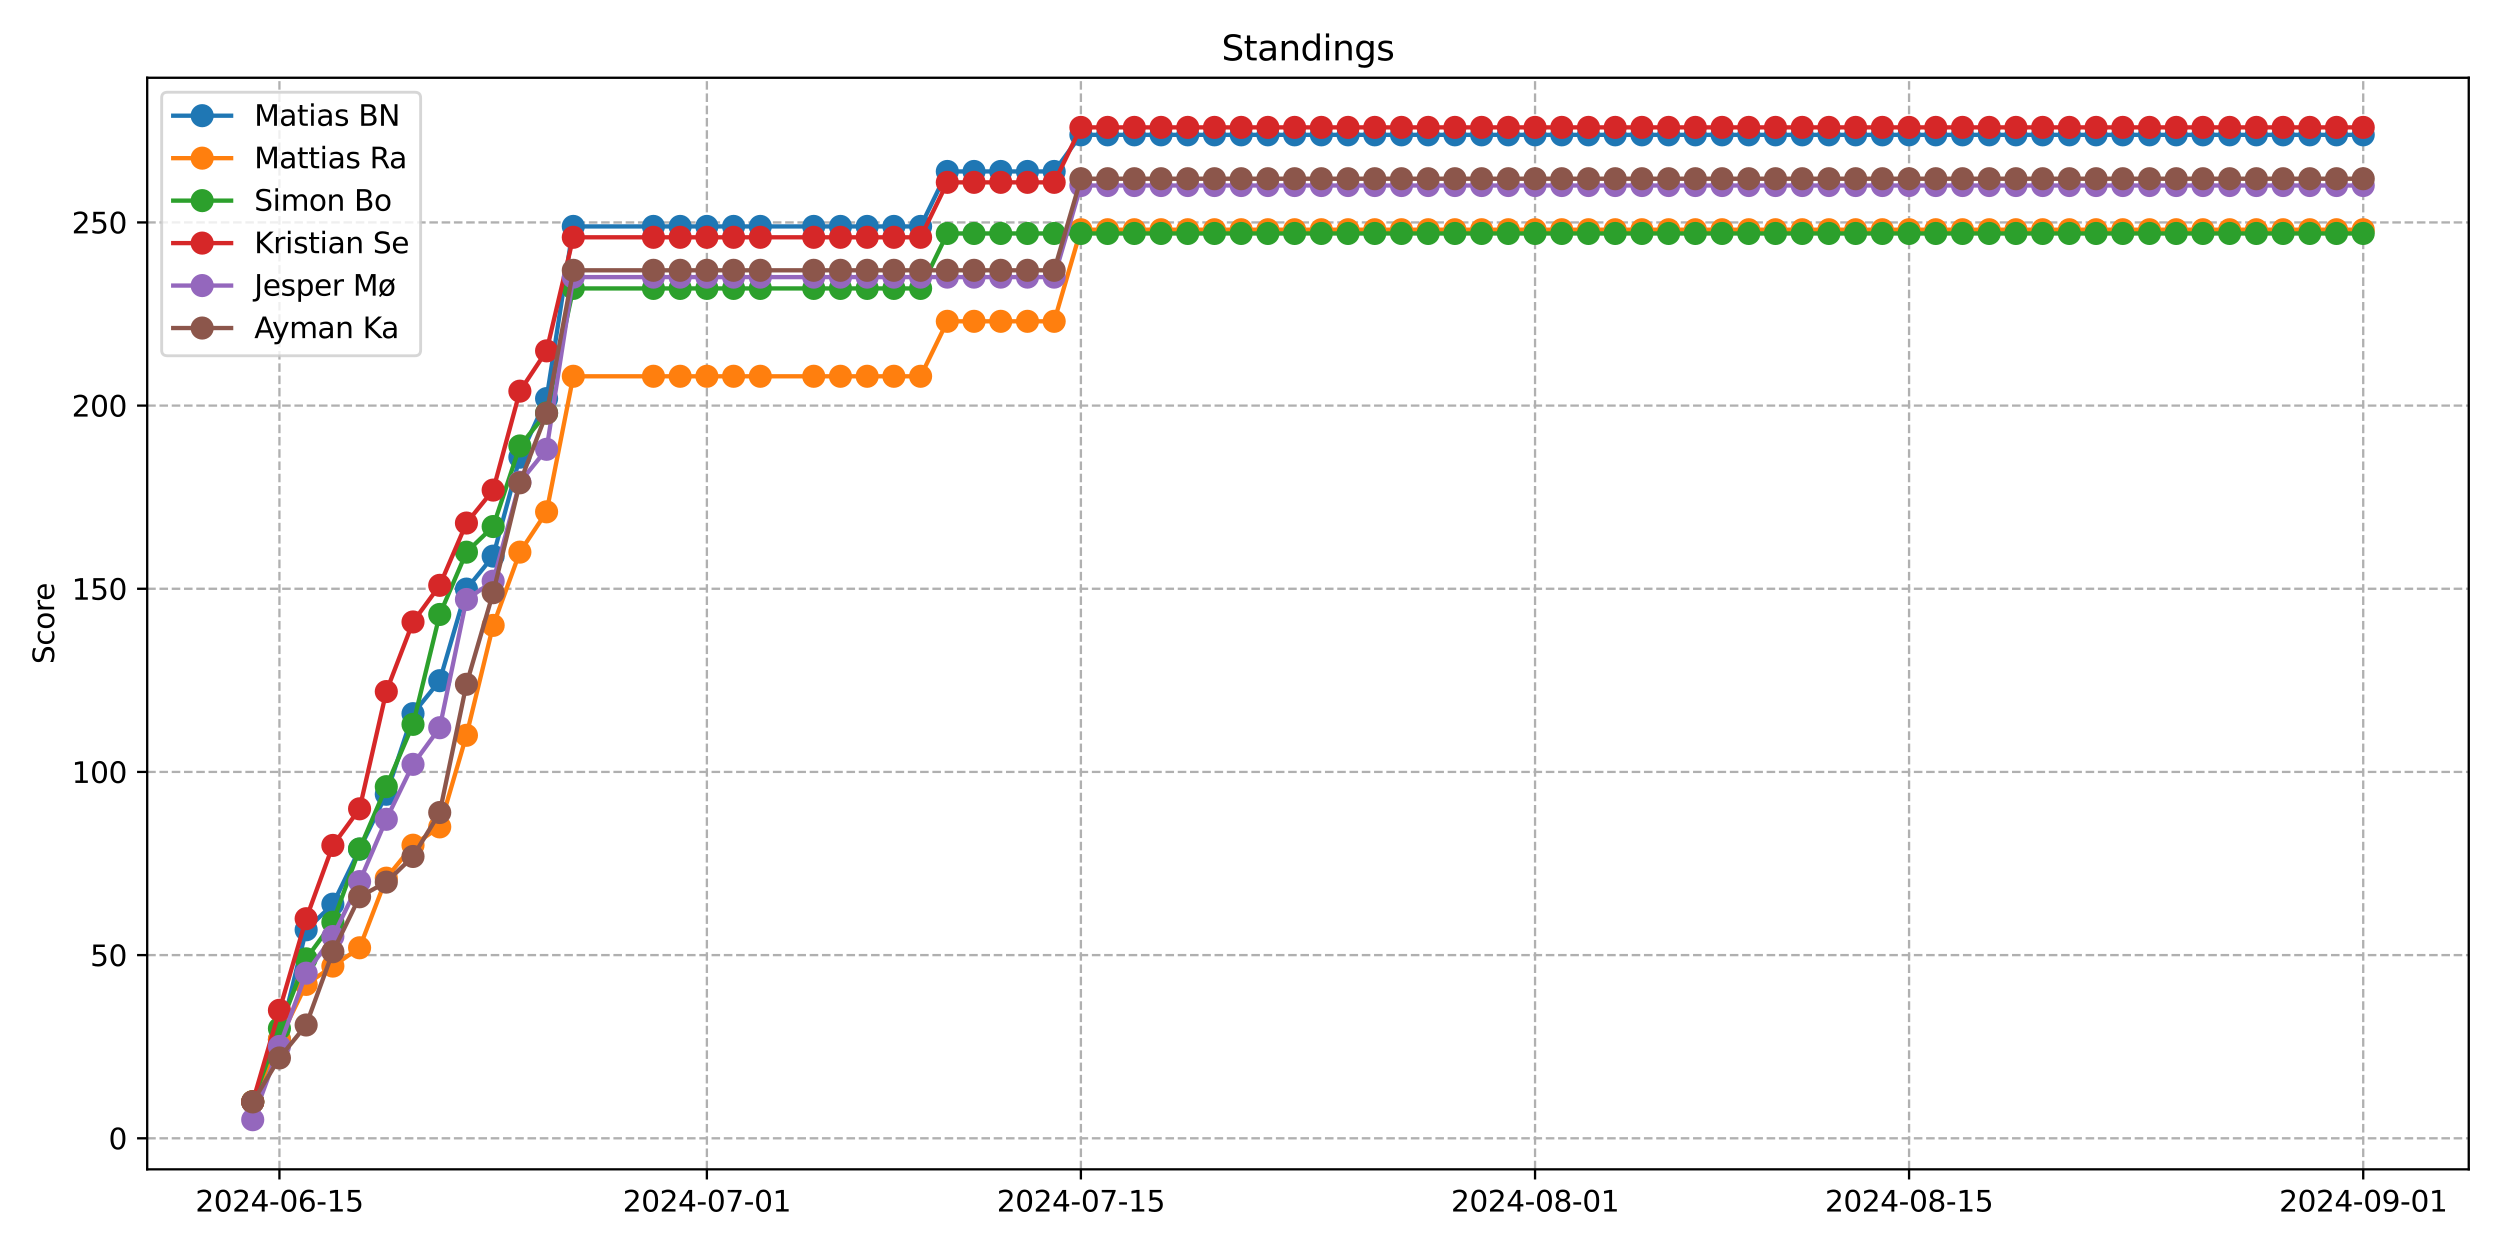 <?xml version="1.0" encoding="utf-8" standalone="no"?>
<!DOCTYPE svg PUBLIC "-//W3C//DTD SVG 1.1//EN"
  "http://www.w3.org/Graphics/SVG/1.1/DTD/svg11.dtd">
<svg xmlns:xlink="http://www.w3.org/1999/xlink" width="864pt" height="432pt" viewBox="0 0 864 432" xmlns="http://www.w3.org/2000/svg" version="1.1">
 <defs>
  <style type="text/css">*{stroke-linejoin: round; stroke-linecap: butt}</style>
 </defs>
 <g id="figure_1">
  <g id="patch_1">
   <path d="M 0 432 
L 864 432 
L 864 0 
L 0 0 
z
" style="fill: #ffffff"/>
  </g>
  <g id="axes_1">
   <g id="patch_2">
    <path d="M 50.87 404.12 
L 853.2 404.12 
L 853.2 26.88 
L 50.87 26.88 
z
" style="fill: #ffffff"/>
   </g>
   <g id="matplotlib.axis_1">
    <g id="xtick_1">
     <g id="line2d_1">
      <path d="M 96.572 404.12 
L 96.572 26.88 
" clip-path="url(#peb0ee226cd)" style="fill: none; stroke-dasharray: 2.96,1.28; stroke-dashoffset: 0; stroke: #b0b0b0; stroke-width: 0.8"/>
     </g>
     <g id="line2d_2">
      <defs>
       <path id="mb71fe4212b" d="M 0 0 
L 0 3.5 
" style="stroke: #000000; stroke-width: 0.8"/>
      </defs>
      <g>
       <use xlink:href="#mb71fe4212b" x="96.572" y="404.12" style="stroke: #000000; stroke-width: 0.8"/>
      </g>
     </g>
     <g id="text_1">
      <!-- 2024-06-15 -->
      <g transform="translate(67.515 418.718) scale(0.1 -0.1)">
       <defs>
        <path id="DejaVuSans-32" d="M 1228 531 
L 3431 531 
L 3431 0 
L 469 0 
L 469 531 
Q 828 903 1448 1529 
Q 2069 2156 2228 2338 
Q 2531 2678 2651 2914 
Q 2772 3150 2772 3378 
Q 2772 3750 2511 3984 
Q 2250 4219 1831 4219 
Q 1534 4219 1204 4116 
Q 875 4013 500 3803 
L 500 4441 
Q 881 4594 1212 4672 
Q 1544 4750 1819 4750 
Q 2544 4750 2975 4387 
Q 3406 4025 3406 3419 
Q 3406 3131 3298 2873 
Q 3191 2616 2906 2266 
Q 2828 2175 2409 1742 
Q 1991 1309 1228 531 
z
" transform="scale(0.016)"/>
        <path id="DejaVuSans-30" d="M 2034 4250 
Q 1547 4250 1301 3770 
Q 1056 3291 1056 2328 
Q 1056 1369 1301 889 
Q 1547 409 2034 409 
Q 2525 409 2770 889 
Q 3016 1369 3016 2328 
Q 3016 3291 2770 3770 
Q 2525 4250 2034 4250 
z
M 2034 4750 
Q 2819 4750 3233 4129 
Q 3647 3509 3647 2328 
Q 3647 1150 3233 529 
Q 2819 -91 2034 -91 
Q 1250 -91 836 529 
Q 422 1150 422 2328 
Q 422 3509 836 4129 
Q 1250 4750 2034 4750 
z
" transform="scale(0.016)"/>
        <path id="DejaVuSans-34" d="M 2419 4116 
L 825 1625 
L 2419 1625 
L 2419 4116 
z
M 2253 4666 
L 3047 4666 
L 3047 1625 
L 3713 1625 
L 3713 1100 
L 3047 1100 
L 3047 0 
L 2419 0 
L 2419 1100 
L 313 1100 
L 313 1709 
L 2253 4666 
z
" transform="scale(0.016)"/>
        <path id="DejaVuSans-2d" d="M 313 2009 
L 1997 2009 
L 1997 1497 
L 313 1497 
L 313 2009 
z
" transform="scale(0.016)"/>
        <path id="DejaVuSans-36" d="M 2113 2584 
Q 1688 2584 1439 2293 
Q 1191 2003 1191 1497 
Q 1191 994 1439 701 
Q 1688 409 2113 409 
Q 2538 409 2786 701 
Q 3034 994 3034 1497 
Q 3034 2003 2786 2293 
Q 2538 2584 2113 2584 
z
M 3366 4563 
L 3366 3988 
Q 3128 4100 2886 4159 
Q 2644 4219 2406 4219 
Q 1781 4219 1451 3797 
Q 1122 3375 1075 2522 
Q 1259 2794 1537 2939 
Q 1816 3084 2150 3084 
Q 2853 3084 3261 2657 
Q 3669 2231 3669 1497 
Q 3669 778 3244 343 
Q 2819 -91 2113 -91 
Q 1303 -91 875 529 
Q 447 1150 447 2328 
Q 447 3434 972 4092 
Q 1497 4750 2381 4750 
Q 2619 4750 2861 4703 
Q 3103 4656 3366 4563 
z
" transform="scale(0.016)"/>
        <path id="DejaVuSans-31" d="M 794 531 
L 1825 531 
L 1825 4091 
L 703 3866 
L 703 4441 
L 1819 4666 
L 2450 4666 
L 2450 531 
L 3481 531 
L 3481 0 
L 794 0 
L 794 531 
z
" transform="scale(0.016)"/>
        <path id="DejaVuSans-35" d="M 691 4666 
L 3169 4666 
L 3169 4134 
L 1269 4134 
L 1269 2991 
Q 1406 3038 1543 3061 
Q 1681 3084 1819 3084 
Q 2600 3084 3056 2656 
Q 3513 2228 3513 1497 
Q 3513 744 3044 326 
Q 2575 -91 1722 -91 
Q 1428 -91 1123 -41 
Q 819 9 494 109 
L 494 744 
Q 775 591 1075 516 
Q 1375 441 1709 441 
Q 2250 441 2565 725 
Q 2881 1009 2881 1497 
Q 2881 1984 2565 2268 
Q 2250 2553 1709 2553 
Q 1456 2553 1204 2497 
Q 953 2441 691 2322 
L 691 4666 
z
" transform="scale(0.016)"/>
       </defs>
       <use xlink:href="#DejaVuSans-32"/>
       <use xlink:href="#DejaVuSans-30" x="63.623"/>
       <use xlink:href="#DejaVuSans-32" x="127.246"/>
       <use xlink:href="#DejaVuSans-34" x="190.869"/>
       <use xlink:href="#DejaVuSans-2d" x="254.492"/>
       <use xlink:href="#DejaVuSans-30" x="290.576"/>
       <use xlink:href="#DejaVuSans-36" x="354.199"/>
       <use xlink:href="#DejaVuSans-2d" x="417.822"/>
       <use xlink:href="#DejaVuSans-31" x="453.906"/>
       <use xlink:href="#DejaVuSans-35" x="517.529"/>
      </g>
     </g>
    </g>
    <g id="xtick_2">
     <g id="line2d_3">
      <path d="M 244.297 404.12 
L 244.297 26.88 
" clip-path="url(#peb0ee226cd)" style="fill: none; stroke-dasharray: 2.96,1.28; stroke-dashoffset: 0; stroke: #b0b0b0; stroke-width: 0.8"/>
     </g>
     <g id="line2d_4">
      <g>
       <use xlink:href="#mb71fe4212b" x="244.297" y="404.12" style="stroke: #000000; stroke-width: 0.8"/>
      </g>
     </g>
     <g id="text_2">
      <!-- 2024-07-01 -->
      <g transform="translate(215.239 418.718) scale(0.1 -0.1)">
       <defs>
        <path id="DejaVuSans-37" d="M 525 4666 
L 3525 4666 
L 3525 4397 
L 1831 0 
L 1172 0 
L 2766 4134 
L 525 4134 
L 525 4666 
z
" transform="scale(0.016)"/>
       </defs>
       <use xlink:href="#DejaVuSans-32"/>
       <use xlink:href="#DejaVuSans-30" x="63.623"/>
       <use xlink:href="#DejaVuSans-32" x="127.246"/>
       <use xlink:href="#DejaVuSans-34" x="190.869"/>
       <use xlink:href="#DejaVuSans-2d" x="254.492"/>
       <use xlink:href="#DejaVuSans-30" x="290.576"/>
       <use xlink:href="#DejaVuSans-37" x="354.199"/>
       <use xlink:href="#DejaVuSans-2d" x="417.822"/>
       <use xlink:href="#DejaVuSans-30" x="453.906"/>
       <use xlink:href="#DejaVuSans-31" x="517.529"/>
      </g>
     </g>
    </g>
    <g id="xtick_3">
     <g id="line2d_5">
      <path d="M 373.556 404.12 
L 373.556 26.88 
" clip-path="url(#peb0ee226cd)" style="fill: none; stroke-dasharray: 2.96,1.28; stroke-dashoffset: 0; stroke: #b0b0b0; stroke-width: 0.8"/>
     </g>
     <g id="line2d_6">
      <g>
       <use xlink:href="#mb71fe4212b" x="373.556" y="404.12" style="stroke: #000000; stroke-width: 0.8"/>
      </g>
     </g>
     <g id="text_3">
      <!-- 2024-07-15 -->
      <g transform="translate(344.498 418.718) scale(0.1 -0.1)">
       <use xlink:href="#DejaVuSans-32"/>
       <use xlink:href="#DejaVuSans-30" x="63.623"/>
       <use xlink:href="#DejaVuSans-32" x="127.246"/>
       <use xlink:href="#DejaVuSans-34" x="190.869"/>
       <use xlink:href="#DejaVuSans-2d" x="254.492"/>
       <use xlink:href="#DejaVuSans-30" x="290.576"/>
       <use xlink:href="#DejaVuSans-37" x="354.199"/>
       <use xlink:href="#DejaVuSans-2d" x="417.822"/>
       <use xlink:href="#DejaVuSans-31" x="453.906"/>
       <use xlink:href="#DejaVuSans-35" x="517.529"/>
      </g>
     </g>
    </g>
    <g id="xtick_4">
     <g id="line2d_7">
      <path d="M 530.514 404.12 
L 530.514 26.88 
" clip-path="url(#peb0ee226cd)" style="fill: none; stroke-dasharray: 2.96,1.28; stroke-dashoffset: 0; stroke: #b0b0b0; stroke-width: 0.8"/>
     </g>
     <g id="line2d_8">
      <g>
       <use xlink:href="#mb71fe4212b" x="530.514" y="404.12" style="stroke: #000000; stroke-width: 0.8"/>
      </g>
     </g>
     <g id="text_4">
      <!-- 2024-08-01 -->
      <g transform="translate(501.456 418.718) scale(0.1 -0.1)">
       <defs>
        <path id="DejaVuSans-38" d="M 2034 2216 
Q 1584 2216 1326 1975 
Q 1069 1734 1069 1313 
Q 1069 891 1326 650 
Q 1584 409 2034 409 
Q 2484 409 2743 651 
Q 3003 894 3003 1313 
Q 3003 1734 2745 1975 
Q 2488 2216 2034 2216 
z
M 1403 2484 
Q 997 2584 770 2862 
Q 544 3141 544 3541 
Q 544 4100 942 4425 
Q 1341 4750 2034 4750 
Q 2731 4750 3128 4425 
Q 3525 4100 3525 3541 
Q 3525 3141 3298 2862 
Q 3072 2584 2669 2484 
Q 3125 2378 3379 2068 
Q 3634 1759 3634 1313 
Q 3634 634 3220 271 
Q 2806 -91 2034 -91 
Q 1263 -91 848 271 
Q 434 634 434 1313 
Q 434 1759 690 2068 
Q 947 2378 1403 2484 
z
M 1172 3481 
Q 1172 3119 1398 2916 
Q 1625 2713 2034 2713 
Q 2441 2713 2670 2916 
Q 2900 3119 2900 3481 
Q 2900 3844 2670 4047 
Q 2441 4250 2034 4250 
Q 1625 4250 1398 4047 
Q 1172 3844 1172 3481 
z
" transform="scale(0.016)"/>
       </defs>
       <use xlink:href="#DejaVuSans-32"/>
       <use xlink:href="#DejaVuSans-30" x="63.623"/>
       <use xlink:href="#DejaVuSans-32" x="127.246"/>
       <use xlink:href="#DejaVuSans-34" x="190.869"/>
       <use xlink:href="#DejaVuSans-2d" x="254.492"/>
       <use xlink:href="#DejaVuSans-30" x="290.576"/>
       <use xlink:href="#DejaVuSans-38" x="354.199"/>
       <use xlink:href="#DejaVuSans-2d" x="417.822"/>
       <use xlink:href="#DejaVuSans-30" x="453.906"/>
       <use xlink:href="#DejaVuSans-31" x="517.529"/>
      </g>
     </g>
    </g>
    <g id="xtick_5">
     <g id="line2d_9">
      <path d="M 659.773 404.12 
L 659.773 26.88 
" clip-path="url(#peb0ee226cd)" style="fill: none; stroke-dasharray: 2.96,1.28; stroke-dashoffset: 0; stroke: #b0b0b0; stroke-width: 0.8"/>
     </g>
     <g id="line2d_10">
      <g>
       <use xlink:href="#mb71fe4212b" x="659.773" y="404.12" style="stroke: #000000; stroke-width: 0.8"/>
      </g>
     </g>
     <g id="text_5">
      <!-- 2024-08-15 -->
      <g transform="translate(630.715 418.718) scale(0.1 -0.1)">
       <use xlink:href="#DejaVuSans-32"/>
       <use xlink:href="#DejaVuSans-30" x="63.623"/>
       <use xlink:href="#DejaVuSans-32" x="127.246"/>
       <use xlink:href="#DejaVuSans-34" x="190.869"/>
       <use xlink:href="#DejaVuSans-2d" x="254.492"/>
       <use xlink:href="#DejaVuSans-30" x="290.576"/>
       <use xlink:href="#DejaVuSans-38" x="354.199"/>
       <use xlink:href="#DejaVuSans-2d" x="417.822"/>
       <use xlink:href="#DejaVuSans-31" x="453.906"/>
       <use xlink:href="#DejaVuSans-35" x="517.529"/>
      </g>
     </g>
    </g>
    <g id="xtick_6">
     <g id="line2d_11">
      <path d="M 816.73 404.12 
L 816.73 26.88 
" clip-path="url(#peb0ee226cd)" style="fill: none; stroke-dasharray: 2.96,1.28; stroke-dashoffset: 0; stroke: #b0b0b0; stroke-width: 0.8"/>
     </g>
     <g id="line2d_12">
      <g>
       <use xlink:href="#mb71fe4212b" x="816.73" y="404.12" style="stroke: #000000; stroke-width: 0.8"/>
      </g>
     </g>
     <g id="text_6">
      <!-- 2024-09-01 -->
      <g transform="translate(787.673 418.718) scale(0.1 -0.1)">
       <defs>
        <path id="DejaVuSans-39" d="M 703 97 
L 703 672 
Q 941 559 1184 500 
Q 1428 441 1663 441 
Q 2288 441 2617 861 
Q 2947 1281 2994 2138 
Q 2813 1869 2534 1725 
Q 2256 1581 1919 1581 
Q 1219 1581 811 2004 
Q 403 2428 403 3163 
Q 403 3881 828 4315 
Q 1253 4750 1959 4750 
Q 2769 4750 3195 4129 
Q 3622 3509 3622 2328 
Q 3622 1225 3098 567 
Q 2575 -91 1691 -91 
Q 1453 -91 1209 -44 
Q 966 3 703 97 
z
M 1959 2075 
Q 2384 2075 2632 2365 
Q 2881 2656 2881 3163 
Q 2881 3666 2632 3958 
Q 2384 4250 1959 4250 
Q 1534 4250 1286 3958 
Q 1038 3666 1038 3163 
Q 1038 2656 1286 2365 
Q 1534 2075 1959 2075 
z
" transform="scale(0.016)"/>
       </defs>
       <use xlink:href="#DejaVuSans-32"/>
       <use xlink:href="#DejaVuSans-30" x="63.623"/>
       <use xlink:href="#DejaVuSans-32" x="127.246"/>
       <use xlink:href="#DejaVuSans-34" x="190.869"/>
       <use xlink:href="#DejaVuSans-2d" x="254.492"/>
       <use xlink:href="#DejaVuSans-30" x="290.576"/>
       <use xlink:href="#DejaVuSans-39" x="354.199"/>
       <use xlink:href="#DejaVuSans-2d" x="417.822"/>
       <use xlink:href="#DejaVuSans-30" x="453.906"/>
       <use xlink:href="#DejaVuSans-31" x="517.529"/>
      </g>
     </g>
    </g>
   </g>
   <g id="matplotlib.axis_2">
    <g id="ytick_1">
     <g id="line2d_13">
      <path d="M 50.87 393.392 
L 853.2 393.392 
" clip-path="url(#peb0ee226cd)" style="fill: none; stroke-dasharray: 2.96,1.28; stroke-dashoffset: 0; stroke: #b0b0b0; stroke-width: 0.8"/>
     </g>
     <g id="line2d_14">
      <defs>
       <path id="m0964fdbd3d" d="M 0 0 
L -3.5 0 
" style="stroke: #000000; stroke-width: 0.8"/>
      </defs>
      <g>
       <use xlink:href="#m0964fdbd3d" x="50.87" y="393.392" style="stroke: #000000; stroke-width: 0.8"/>
      </g>
     </g>
     <g id="text_7">
      <!-- 0 -->
      <g transform="translate(37.508 397.192) scale(0.1 -0.1)">
       <use xlink:href="#DejaVuSans-30"/>
      </g>
     </g>
    </g>
    <g id="ytick_2">
     <g id="line2d_15">
      <path d="M 50.87 330.087 
L 853.2 330.087 
" clip-path="url(#peb0ee226cd)" style="fill: none; stroke-dasharray: 2.96,1.28; stroke-dashoffset: 0; stroke: #b0b0b0; stroke-width: 0.8"/>
     </g>
     <g id="line2d_16">
      <g>
       <use xlink:href="#m0964fdbd3d" x="50.87" y="330.087" style="stroke: #000000; stroke-width: 0.8"/>
      </g>
     </g>
     <g id="text_8">
      <!-- 50 -->
      <g transform="translate(31.145 333.887) scale(0.1 -0.1)">
       <use xlink:href="#DejaVuSans-35"/>
       <use xlink:href="#DejaVuSans-30" x="63.623"/>
      </g>
     </g>
    </g>
    <g id="ytick_3">
     <g id="line2d_17">
      <path d="M 50.87 266.782 
L 853.2 266.782 
" clip-path="url(#peb0ee226cd)" style="fill: none; stroke-dasharray: 2.96,1.28; stroke-dashoffset: 0; stroke: #b0b0b0; stroke-width: 0.8"/>
     </g>
     <g id="line2d_18">
      <g>
       <use xlink:href="#m0964fdbd3d" x="50.87" y="266.782" style="stroke: #000000; stroke-width: 0.8"/>
      </g>
     </g>
     <g id="text_9">
      <!-- 100 -->
      <g transform="translate(24.782 270.582) scale(0.1 -0.1)">
       <use xlink:href="#DejaVuSans-31"/>
       <use xlink:href="#DejaVuSans-30" x="63.623"/>
       <use xlink:href="#DejaVuSans-30" x="127.246"/>
      </g>
     </g>
    </g>
    <g id="ytick_4">
     <g id="line2d_19">
      <path d="M 50.87 203.477 
L 853.2 203.477 
" clip-path="url(#peb0ee226cd)" style="fill: none; stroke-dasharray: 2.96,1.28; stroke-dashoffset: 0; stroke: #b0b0b0; stroke-width: 0.8"/>
     </g>
     <g id="line2d_20">
      <g>
       <use xlink:href="#m0964fdbd3d" x="50.87" y="203.477" style="stroke: #000000; stroke-width: 0.8"/>
      </g>
     </g>
     <g id="text_10">
      <!-- 150 -->
      <g transform="translate(24.782 207.276) scale(0.1 -0.1)">
       <use xlink:href="#DejaVuSans-31"/>
       <use xlink:href="#DejaVuSans-35" x="63.623"/>
       <use xlink:href="#DejaVuSans-30" x="127.246"/>
      </g>
     </g>
    </g>
    <g id="ytick_5">
     <g id="line2d_21">
      <path d="M 50.87 140.172 
L 853.2 140.172 
" clip-path="url(#peb0ee226cd)" style="fill: none; stroke-dasharray: 2.96,1.28; stroke-dashoffset: 0; stroke: #b0b0b0; stroke-width: 0.8"/>
     </g>
     <g id="line2d_22">
      <g>
       <use xlink:href="#m0964fdbd3d" x="50.87" y="140.172" style="stroke: #000000; stroke-width: 0.8"/>
      </g>
     </g>
     <g id="text_11">
      <!-- 200 -->
      <g transform="translate(24.782 143.971) scale(0.1 -0.1)">
       <use xlink:href="#DejaVuSans-32"/>
       <use xlink:href="#DejaVuSans-30" x="63.623"/>
       <use xlink:href="#DejaVuSans-30" x="127.246"/>
      </g>
     </g>
    </g>
    <g id="ytick_6">
     <g id="line2d_23">
      <path d="M 50.87 76.867 
L 853.2 76.867 
" clip-path="url(#peb0ee226cd)" style="fill: none; stroke-dasharray: 2.96,1.28; stroke-dashoffset: 0; stroke: #b0b0b0; stroke-width: 0.8"/>
     </g>
     <g id="line2d_24">
      <g>
       <use xlink:href="#m0964fdbd3d" x="50.87" y="76.867" style="stroke: #000000; stroke-width: 0.8"/>
      </g>
     </g>
     <g id="text_12">
      <!-- 250 -->
      <g transform="translate(24.782 80.666) scale(0.1 -0.1)">
       <use xlink:href="#DejaVuSans-32"/>
       <use xlink:href="#DejaVuSans-35" x="63.623"/>
       <use xlink:href="#DejaVuSans-30" x="127.246"/>
      </g>
     </g>
    </g>
    <g id="text_13">
     <!-- Score -->
     <g transform="translate(18.703 229.502) rotate(-90) scale(0.1 -0.1)">
      <defs>
       <path id="DejaVuSans-53" d="M 3425 4513 
L 3425 3897 
Q 3066 4069 2747 4153 
Q 2428 4238 2131 4238 
Q 1616 4238 1336 4038 
Q 1056 3838 1056 3469 
Q 1056 3159 1242 3001 
Q 1428 2844 1947 2747 
L 2328 2669 
Q 3034 2534 3370 2195 
Q 3706 1856 3706 1288 
Q 3706 609 3251 259 
Q 2797 -91 1919 -91 
Q 1588 -91 1214 -16 
Q 841 59 441 206 
L 441 856 
Q 825 641 1194 531 
Q 1563 422 1919 422 
Q 2459 422 2753 634 
Q 3047 847 3047 1241 
Q 3047 1584 2836 1778 
Q 2625 1972 2144 2069 
L 1759 2144 
Q 1053 2284 737 2584 
Q 422 2884 422 3419 
Q 422 4038 858 4394 
Q 1294 4750 2059 4750 
Q 2388 4750 2728 4690 
Q 3069 4631 3425 4513 
z
" transform="scale(0.016)"/>
       <path id="DejaVuSans-63" d="M 3122 3366 
L 3122 2828 
Q 2878 2963 2633 3030 
Q 2388 3097 2138 3097 
Q 1578 3097 1268 2742 
Q 959 2388 959 1747 
Q 959 1106 1268 751 
Q 1578 397 2138 397 
Q 2388 397 2633 464 
Q 2878 531 3122 666 
L 3122 134 
Q 2881 22 2623 -34 
Q 2366 -91 2075 -91 
Q 1284 -91 818 406 
Q 353 903 353 1747 
Q 353 2603 823 3093 
Q 1294 3584 2113 3584 
Q 2378 3584 2631 3529 
Q 2884 3475 3122 3366 
z
" transform="scale(0.016)"/>
       <path id="DejaVuSans-6f" d="M 1959 3097 
Q 1497 3097 1228 2736 
Q 959 2375 959 1747 
Q 959 1119 1226 758 
Q 1494 397 1959 397 
Q 2419 397 2687 759 
Q 2956 1122 2956 1747 
Q 2956 2369 2687 2733 
Q 2419 3097 1959 3097 
z
M 1959 3584 
Q 2709 3584 3137 3096 
Q 3566 2609 3566 1747 
Q 3566 888 3137 398 
Q 2709 -91 1959 -91 
Q 1206 -91 779 398 
Q 353 888 353 1747 
Q 353 2609 779 3096 
Q 1206 3584 1959 3584 
z
" transform="scale(0.016)"/>
       <path id="DejaVuSans-72" d="M 2631 2963 
Q 2534 3019 2420 3045 
Q 2306 3072 2169 3072 
Q 1681 3072 1420 2755 
Q 1159 2438 1159 1844 
L 1159 0 
L 581 0 
L 581 3500 
L 1159 3500 
L 1159 2956 
Q 1341 3275 1631 3429 
Q 1922 3584 2338 3584 
Q 2397 3584 2469 3576 
Q 2541 3569 2628 3553 
L 2631 2963 
z
" transform="scale(0.016)"/>
       <path id="DejaVuSans-65" d="M 3597 1894 
L 3597 1613 
L 953 1613 
Q 991 1019 1311 708 
Q 1631 397 2203 397 
Q 2534 397 2845 478 
Q 3156 559 3463 722 
L 3463 178 
Q 3153 47 2828 -22 
Q 2503 -91 2169 -91 
Q 1331 -91 842 396 
Q 353 884 353 1716 
Q 353 2575 817 3079 
Q 1281 3584 2069 3584 
Q 2775 3584 3186 3129 
Q 3597 2675 3597 1894 
z
M 3022 2063 
Q 3016 2534 2758 2815 
Q 2500 3097 2075 3097 
Q 1594 3097 1305 2825 
Q 1016 2553 972 2059 
L 3022 2063 
z
" transform="scale(0.016)"/>
      </defs>
      <use xlink:href="#DejaVuSans-53"/>
      <use xlink:href="#DejaVuSans-63" x="63.477"/>
      <use xlink:href="#DejaVuSans-6f" x="118.457"/>
      <use xlink:href="#DejaVuSans-72" x="179.639"/>
      <use xlink:href="#DejaVuSans-65" x="218.502"/>
     </g>
    </g>
   </g>
   <g id="line2d_25">
    <path d="M 87.34 380.846 
L 96.572 359.322 
L 105.805 321.339 
L 115.038 312.476 
L 124.271 293.485 
L 133.504 274.493 
L 142.736 246.639 
L 151.969 235.244 
L 161.202 203.592 
L 170.435 192.197 
L 179.668 158.012 
L 188.9 137.754 
L 198.133 78.248 
L 225.831 78.248 
L 235.064 78.248 
L 244.297 78.248 
L 253.53 78.248 
L 262.763 78.248 
L 281.228 78.248 
L 290.461 78.248 
L 299.694 78.248 
L 308.927 78.248 
L 318.159 78.248 
L 327.392 59.256 
L 336.625 59.256 
L 345.858 59.256 
L 355.091 59.256 
L 364.323 59.256 
L 373.556 46.595 
L 382.789 46.595 
L 392.022 46.595 
L 401.255 46.595 
L 410.487 46.595 
L 419.72 46.595 
L 428.953 46.595 
L 438.186 46.595 
L 447.419 46.595 
L 456.651 46.595 
L 465.884 46.595 
L 475.117 46.595 
L 484.35 46.595 
L 493.583 46.595 
L 502.815 46.595 
L 512.048 46.595 
L 521.281 46.595 
L 530.514 46.595 
L 539.747 46.595 
L 548.979 46.595 
L 558.212 46.595 
L 567.445 46.595 
L 576.678 46.595 
L 585.911 46.595 
L 595.143 46.595 
L 604.376 46.595 
L 613.609 46.595 
L 622.842 46.595 
L 632.075 46.595 
L 641.307 46.595 
L 650.54 46.595 
L 659.773 46.595 
L 669.006 46.595 
L 678.239 46.595 
L 687.471 46.595 
L 696.704 46.595 
L 705.937 46.595 
L 715.17 46.595 
L 724.402 46.595 
L 733.635 46.595 
L 742.868 46.595 
L 752.101 46.595 
L 761.334 46.595 
L 770.566 46.595 
L 779.799 46.595 
L 789.032 46.595 
L 798.265 46.595 
L 807.498 46.595 
L 816.73 46.595 
" clip-path="url(#peb0ee226cd)" style="fill: none; stroke: #1f77b4; stroke-width: 1.5; stroke-linecap: square"/>
    <defs>
     <path id="m091f882f12" d="M 0 3.5 
C 0.928 3.5 1.819 3.131 2.475 2.475 
C 3.131 1.819 3.5 0.928 3.5 0 
C 3.5 -0.928 3.131 -1.819 2.475 -2.475 
C 1.819 -3.131 0.928 -3.5 0 -3.5 
C -0.928 -3.5 -1.819 -3.131 -2.475 -2.475 
C -3.131 -1.819 -3.5 -0.928 -3.5 0 
C -3.5 0.928 -3.131 1.819 -2.475 2.475 
C -1.819 3.131 -0.928 3.5 0 3.5 
z
" style="stroke: #1f77b4"/>
    </defs>
    <g clip-path="url(#peb0ee226cd)">
     <use xlink:href="#m091f882f12" x="87.34" y="380.846" style="fill: #1f77b4; stroke: #1f77b4"/>
     <use xlink:href="#m091f882f12" x="96.572" y="359.322" style="fill: #1f77b4; stroke: #1f77b4"/>
     <use xlink:href="#m091f882f12" x="105.805" y="321.339" style="fill: #1f77b4; stroke: #1f77b4"/>
     <use xlink:href="#m091f882f12" x="115.038" y="312.476" style="fill: #1f77b4; stroke: #1f77b4"/>
     <use xlink:href="#m091f882f12" x="124.271" y="293.485" style="fill: #1f77b4; stroke: #1f77b4"/>
     <use xlink:href="#m091f882f12" x="133.504" y="274.493" style="fill: #1f77b4; stroke: #1f77b4"/>
     <use xlink:href="#m091f882f12" x="142.736" y="246.639" style="fill: #1f77b4; stroke: #1f77b4"/>
     <use xlink:href="#m091f882f12" x="151.969" y="235.244" style="fill: #1f77b4; stroke: #1f77b4"/>
     <use xlink:href="#m091f882f12" x="161.202" y="203.592" style="fill: #1f77b4; stroke: #1f77b4"/>
     <use xlink:href="#m091f882f12" x="170.435" y="192.197" style="fill: #1f77b4; stroke: #1f77b4"/>
     <use xlink:href="#m091f882f12" x="179.668" y="158.012" style="fill: #1f77b4; stroke: #1f77b4"/>
     <use xlink:href="#m091f882f12" x="188.9" y="137.754" style="fill: #1f77b4; stroke: #1f77b4"/>
     <use xlink:href="#m091f882f12" x="198.133" y="78.248" style="fill: #1f77b4; stroke: #1f77b4"/>
     <use xlink:href="#m091f882f12" x="225.831" y="78.248" style="fill: #1f77b4; stroke: #1f77b4"/>
     <use xlink:href="#m091f882f12" x="235.064" y="78.248" style="fill: #1f77b4; stroke: #1f77b4"/>
     <use xlink:href="#m091f882f12" x="244.297" y="78.248" style="fill: #1f77b4; stroke: #1f77b4"/>
     <use xlink:href="#m091f882f12" x="253.53" y="78.248" style="fill: #1f77b4; stroke: #1f77b4"/>
     <use xlink:href="#m091f882f12" x="262.763" y="78.248" style="fill: #1f77b4; stroke: #1f77b4"/>
     <use xlink:href="#m091f882f12" x="281.228" y="78.248" style="fill: #1f77b4; stroke: #1f77b4"/>
     <use xlink:href="#m091f882f12" x="290.461" y="78.248" style="fill: #1f77b4; stroke: #1f77b4"/>
     <use xlink:href="#m091f882f12" x="299.694" y="78.248" style="fill: #1f77b4; stroke: #1f77b4"/>
     <use xlink:href="#m091f882f12" x="308.927" y="78.248" style="fill: #1f77b4; stroke: #1f77b4"/>
     <use xlink:href="#m091f882f12" x="318.159" y="78.248" style="fill: #1f77b4; stroke: #1f77b4"/>
     <use xlink:href="#m091f882f12" x="327.392" y="59.256" style="fill: #1f77b4; stroke: #1f77b4"/>
     <use xlink:href="#m091f882f12" x="336.625" y="59.256" style="fill: #1f77b4; stroke: #1f77b4"/>
     <use xlink:href="#m091f882f12" x="345.858" y="59.256" style="fill: #1f77b4; stroke: #1f77b4"/>
     <use xlink:href="#m091f882f12" x="355.091" y="59.256" style="fill: #1f77b4; stroke: #1f77b4"/>
     <use xlink:href="#m091f882f12" x="364.323" y="59.256" style="fill: #1f77b4; stroke: #1f77b4"/>
     <use xlink:href="#m091f882f12" x="373.556" y="46.595" style="fill: #1f77b4; stroke: #1f77b4"/>
     <use xlink:href="#m091f882f12" x="382.789" y="46.595" style="fill: #1f77b4; stroke: #1f77b4"/>
     <use xlink:href="#m091f882f12" x="392.022" y="46.595" style="fill: #1f77b4; stroke: #1f77b4"/>
     <use xlink:href="#m091f882f12" x="401.255" y="46.595" style="fill: #1f77b4; stroke: #1f77b4"/>
     <use xlink:href="#m091f882f12" x="410.487" y="46.595" style="fill: #1f77b4; stroke: #1f77b4"/>
     <use xlink:href="#m091f882f12" x="419.72" y="46.595" style="fill: #1f77b4; stroke: #1f77b4"/>
     <use xlink:href="#m091f882f12" x="428.953" y="46.595" style="fill: #1f77b4; stroke: #1f77b4"/>
     <use xlink:href="#m091f882f12" x="438.186" y="46.595" style="fill: #1f77b4; stroke: #1f77b4"/>
     <use xlink:href="#m091f882f12" x="447.419" y="46.595" style="fill: #1f77b4; stroke: #1f77b4"/>
     <use xlink:href="#m091f882f12" x="456.651" y="46.595" style="fill: #1f77b4; stroke: #1f77b4"/>
     <use xlink:href="#m091f882f12" x="465.884" y="46.595" style="fill: #1f77b4; stroke: #1f77b4"/>
     <use xlink:href="#m091f882f12" x="475.117" y="46.595" style="fill: #1f77b4; stroke: #1f77b4"/>
     <use xlink:href="#m091f882f12" x="484.35" y="46.595" style="fill: #1f77b4; stroke: #1f77b4"/>
     <use xlink:href="#m091f882f12" x="493.583" y="46.595" style="fill: #1f77b4; stroke: #1f77b4"/>
     <use xlink:href="#m091f882f12" x="502.815" y="46.595" style="fill: #1f77b4; stroke: #1f77b4"/>
     <use xlink:href="#m091f882f12" x="512.048" y="46.595" style="fill: #1f77b4; stroke: #1f77b4"/>
     <use xlink:href="#m091f882f12" x="521.281" y="46.595" style="fill: #1f77b4; stroke: #1f77b4"/>
     <use xlink:href="#m091f882f12" x="530.514" y="46.595" style="fill: #1f77b4; stroke: #1f77b4"/>
     <use xlink:href="#m091f882f12" x="539.747" y="46.595" style="fill: #1f77b4; stroke: #1f77b4"/>
     <use xlink:href="#m091f882f12" x="548.979" y="46.595" style="fill: #1f77b4; stroke: #1f77b4"/>
     <use xlink:href="#m091f882f12" x="558.212" y="46.595" style="fill: #1f77b4; stroke: #1f77b4"/>
     <use xlink:href="#m091f882f12" x="567.445" y="46.595" style="fill: #1f77b4; stroke: #1f77b4"/>
     <use xlink:href="#m091f882f12" x="576.678" y="46.595" style="fill: #1f77b4; stroke: #1f77b4"/>
     <use xlink:href="#m091f882f12" x="585.911" y="46.595" style="fill: #1f77b4; stroke: #1f77b4"/>
     <use xlink:href="#m091f882f12" x="595.143" y="46.595" style="fill: #1f77b4; stroke: #1f77b4"/>
     <use xlink:href="#m091f882f12" x="604.376" y="46.595" style="fill: #1f77b4; stroke: #1f77b4"/>
     <use xlink:href="#m091f882f12" x="613.609" y="46.595" style="fill: #1f77b4; stroke: #1f77b4"/>
     <use xlink:href="#m091f882f12" x="622.842" y="46.595" style="fill: #1f77b4; stroke: #1f77b4"/>
     <use xlink:href="#m091f882f12" x="632.075" y="46.595" style="fill: #1f77b4; stroke: #1f77b4"/>
     <use xlink:href="#m091f882f12" x="641.307" y="46.595" style="fill: #1f77b4; stroke: #1f77b4"/>
     <use xlink:href="#m091f882f12" x="650.54" y="46.595" style="fill: #1f77b4; stroke: #1f77b4"/>
     <use xlink:href="#m091f882f12" x="659.773" y="46.595" style="fill: #1f77b4; stroke: #1f77b4"/>
     <use xlink:href="#m091f882f12" x="669.006" y="46.595" style="fill: #1f77b4; stroke: #1f77b4"/>
     <use xlink:href="#m091f882f12" x="678.239" y="46.595" style="fill: #1f77b4; stroke: #1f77b4"/>
     <use xlink:href="#m091f882f12" x="687.471" y="46.595" style="fill: #1f77b4; stroke: #1f77b4"/>
     <use xlink:href="#m091f882f12" x="696.704" y="46.595" style="fill: #1f77b4; stroke: #1f77b4"/>
     <use xlink:href="#m091f882f12" x="705.937" y="46.595" style="fill: #1f77b4; stroke: #1f77b4"/>
     <use xlink:href="#m091f882f12" x="715.17" y="46.595" style="fill: #1f77b4; stroke: #1f77b4"/>
     <use xlink:href="#m091f882f12" x="724.402" y="46.595" style="fill: #1f77b4; stroke: #1f77b4"/>
     <use xlink:href="#m091f882f12" x="733.635" y="46.595" style="fill: #1f77b4; stroke: #1f77b4"/>
     <use xlink:href="#m091f882f12" x="742.868" y="46.595" style="fill: #1f77b4; stroke: #1f77b4"/>
     <use xlink:href="#m091f882f12" x="752.101" y="46.595" style="fill: #1f77b4; stroke: #1f77b4"/>
     <use xlink:href="#m091f882f12" x="761.334" y="46.595" style="fill: #1f77b4; stroke: #1f77b4"/>
     <use xlink:href="#m091f882f12" x="770.566" y="46.595" style="fill: #1f77b4; stroke: #1f77b4"/>
     <use xlink:href="#m091f882f12" x="779.799" y="46.595" style="fill: #1f77b4; stroke: #1f77b4"/>
     <use xlink:href="#m091f882f12" x="789.032" y="46.595" style="fill: #1f77b4; stroke: #1f77b4"/>
     <use xlink:href="#m091f882f12" x="798.265" y="46.595" style="fill: #1f77b4; stroke: #1f77b4"/>
     <use xlink:href="#m091f882f12" x="807.498" y="46.595" style="fill: #1f77b4; stroke: #1f77b4"/>
     <use xlink:href="#m091f882f12" x="816.73" y="46.595" style="fill: #1f77b4; stroke: #1f77b4"/>
    </g>
   </g>
   <g id="line2d_26">
    <path d="M 87.34 380.728 
L 96.572 359.205 
L 105.805 340.213 
L 115.038 333.883 
L 124.271 327.552 
L 133.504 303.496 
L 142.736 292.101 
L 151.969 285.771 
L 161.202 254.118 
L 170.435 216.135 
L 179.668 190.813 
L 188.9 176.886 
L 198.133 130.04 
L 225.831 130.04 
L 235.064 130.04 
L 244.297 130.04 
L 253.53 130.04 
L 262.763 130.04 
L 281.228 130.04 
L 290.461 130.04 
L 299.694 130.04 
L 308.927 130.04 
L 318.159 130.04 
L 327.392 111.049 
L 336.625 111.049 
L 345.858 111.049 
L 355.091 111.049 
L 364.323 111.049 
L 373.556 79.396 
L 382.789 79.396 
L 392.022 79.396 
L 401.255 79.396 
L 410.487 79.396 
L 419.72 79.396 
L 428.953 79.396 
L 438.186 79.396 
L 447.419 79.396 
L 456.651 79.396 
L 465.884 79.396 
L 475.117 79.396 
L 484.35 79.396 
L 493.583 79.396 
L 502.815 79.396 
L 512.048 79.396 
L 521.281 79.396 
L 530.514 79.396 
L 539.747 79.396 
L 548.979 79.396 
L 558.212 79.396 
L 567.445 79.396 
L 576.678 79.396 
L 585.911 79.396 
L 595.143 79.396 
L 604.376 79.396 
L 613.609 79.396 
L 622.842 79.396 
L 632.075 79.396 
L 641.307 79.396 
L 650.54 79.396 
L 659.773 79.396 
L 669.006 79.396 
L 678.239 79.396 
L 687.471 79.396 
L 696.704 79.396 
L 705.937 79.396 
L 715.17 79.396 
L 724.402 79.396 
L 733.635 79.396 
L 742.868 79.396 
L 752.101 79.396 
L 761.334 79.396 
L 770.566 79.396 
L 779.799 79.396 
L 789.032 79.396 
L 798.265 79.396 
L 807.498 79.396 
L 816.73 79.396 
" clip-path="url(#peb0ee226cd)" style="fill: none; stroke: #ff7f0e; stroke-width: 1.5; stroke-linecap: square"/>
    <defs>
     <path id="m6f4587617b" d="M 0 3.5 
C 0.928 3.5 1.819 3.131 2.475 2.475 
C 3.131 1.819 3.5 0.928 3.5 0 
C 3.5 -0.928 3.131 -1.819 2.475 -2.475 
C 1.819 -3.131 0.928 -3.5 0 -3.5 
C -0.928 -3.5 -1.819 -3.131 -2.475 -2.475 
C -3.131 -1.819 -3.5 -0.928 -3.5 0 
C -3.5 0.928 -3.131 1.819 -2.475 2.475 
C -1.819 3.131 -0.928 3.5 0 3.5 
z
" style="stroke: #ff7f0e"/>
    </defs>
    <g clip-path="url(#peb0ee226cd)">
     <use xlink:href="#m6f4587617b" x="87.34" y="380.728" style="fill: #ff7f0e; stroke: #ff7f0e"/>
     <use xlink:href="#m6f4587617b" x="96.572" y="359.205" style="fill: #ff7f0e; stroke: #ff7f0e"/>
     <use xlink:href="#m6f4587617b" x="105.805" y="340.213" style="fill: #ff7f0e; stroke: #ff7f0e"/>
     <use xlink:href="#m6f4587617b" x="115.038" y="333.883" style="fill: #ff7f0e; stroke: #ff7f0e"/>
     <use xlink:href="#m6f4587617b" x="124.271" y="327.552" style="fill: #ff7f0e; stroke: #ff7f0e"/>
     <use xlink:href="#m6f4587617b" x="133.504" y="303.496" style="fill: #ff7f0e; stroke: #ff7f0e"/>
     <use xlink:href="#m6f4587617b" x="142.736" y="292.101" style="fill: #ff7f0e; stroke: #ff7f0e"/>
     <use xlink:href="#m6f4587617b" x="151.969" y="285.771" style="fill: #ff7f0e; stroke: #ff7f0e"/>
     <use xlink:href="#m6f4587617b" x="161.202" y="254.118" style="fill: #ff7f0e; stroke: #ff7f0e"/>
     <use xlink:href="#m6f4587617b" x="170.435" y="216.135" style="fill: #ff7f0e; stroke: #ff7f0e"/>
     <use xlink:href="#m6f4587617b" x="179.668" y="190.813" style="fill: #ff7f0e; stroke: #ff7f0e"/>
     <use xlink:href="#m6f4587617b" x="188.9" y="176.886" style="fill: #ff7f0e; stroke: #ff7f0e"/>
     <use xlink:href="#m6f4587617b" x="198.133" y="130.04" style="fill: #ff7f0e; stroke: #ff7f0e"/>
     <use xlink:href="#m6f4587617b" x="225.831" y="130.04" style="fill: #ff7f0e; stroke: #ff7f0e"/>
     <use xlink:href="#m6f4587617b" x="235.064" y="130.04" style="fill: #ff7f0e; stroke: #ff7f0e"/>
     <use xlink:href="#m6f4587617b" x="244.297" y="130.04" style="fill: #ff7f0e; stroke: #ff7f0e"/>
     <use xlink:href="#m6f4587617b" x="253.53" y="130.04" style="fill: #ff7f0e; stroke: #ff7f0e"/>
     <use xlink:href="#m6f4587617b" x="262.763" y="130.04" style="fill: #ff7f0e; stroke: #ff7f0e"/>
     <use xlink:href="#m6f4587617b" x="281.228" y="130.04" style="fill: #ff7f0e; stroke: #ff7f0e"/>
     <use xlink:href="#m6f4587617b" x="290.461" y="130.04" style="fill: #ff7f0e; stroke: #ff7f0e"/>
     <use xlink:href="#m6f4587617b" x="299.694" y="130.04" style="fill: #ff7f0e; stroke: #ff7f0e"/>
     <use xlink:href="#m6f4587617b" x="308.927" y="130.04" style="fill: #ff7f0e; stroke: #ff7f0e"/>
     <use xlink:href="#m6f4587617b" x="318.159" y="130.04" style="fill: #ff7f0e; stroke: #ff7f0e"/>
     <use xlink:href="#m6f4587617b" x="327.392" y="111.049" style="fill: #ff7f0e; stroke: #ff7f0e"/>
     <use xlink:href="#m6f4587617b" x="336.625" y="111.049" style="fill: #ff7f0e; stroke: #ff7f0e"/>
     <use xlink:href="#m6f4587617b" x="345.858" y="111.049" style="fill: #ff7f0e; stroke: #ff7f0e"/>
     <use xlink:href="#m6f4587617b" x="355.091" y="111.049" style="fill: #ff7f0e; stroke: #ff7f0e"/>
     <use xlink:href="#m6f4587617b" x="364.323" y="111.049" style="fill: #ff7f0e; stroke: #ff7f0e"/>
     <use xlink:href="#m6f4587617b" x="373.556" y="79.396" style="fill: #ff7f0e; stroke: #ff7f0e"/>
     <use xlink:href="#m6f4587617b" x="382.789" y="79.396" style="fill: #ff7f0e; stroke: #ff7f0e"/>
     <use xlink:href="#m6f4587617b" x="392.022" y="79.396" style="fill: #ff7f0e; stroke: #ff7f0e"/>
     <use xlink:href="#m6f4587617b" x="401.255" y="79.396" style="fill: #ff7f0e; stroke: #ff7f0e"/>
     <use xlink:href="#m6f4587617b" x="410.487" y="79.396" style="fill: #ff7f0e; stroke: #ff7f0e"/>
     <use xlink:href="#m6f4587617b" x="419.72" y="79.396" style="fill: #ff7f0e; stroke: #ff7f0e"/>
     <use xlink:href="#m6f4587617b" x="428.953" y="79.396" style="fill: #ff7f0e; stroke: #ff7f0e"/>
     <use xlink:href="#m6f4587617b" x="438.186" y="79.396" style="fill: #ff7f0e; stroke: #ff7f0e"/>
     <use xlink:href="#m6f4587617b" x="447.419" y="79.396" style="fill: #ff7f0e; stroke: #ff7f0e"/>
     <use xlink:href="#m6f4587617b" x="456.651" y="79.396" style="fill: #ff7f0e; stroke: #ff7f0e"/>
     <use xlink:href="#m6f4587617b" x="465.884" y="79.396" style="fill: #ff7f0e; stroke: #ff7f0e"/>
     <use xlink:href="#m6f4587617b" x="475.117" y="79.396" style="fill: #ff7f0e; stroke: #ff7f0e"/>
     <use xlink:href="#m6f4587617b" x="484.35" y="79.396" style="fill: #ff7f0e; stroke: #ff7f0e"/>
     <use xlink:href="#m6f4587617b" x="493.583" y="79.396" style="fill: #ff7f0e; stroke: #ff7f0e"/>
     <use xlink:href="#m6f4587617b" x="502.815" y="79.396" style="fill: #ff7f0e; stroke: #ff7f0e"/>
     <use xlink:href="#m6f4587617b" x="512.048" y="79.396" style="fill: #ff7f0e; stroke: #ff7f0e"/>
     <use xlink:href="#m6f4587617b" x="521.281" y="79.396" style="fill: #ff7f0e; stroke: #ff7f0e"/>
     <use xlink:href="#m6f4587617b" x="530.514" y="79.396" style="fill: #ff7f0e; stroke: #ff7f0e"/>
     <use xlink:href="#m6f4587617b" x="539.747" y="79.396" style="fill: #ff7f0e; stroke: #ff7f0e"/>
     <use xlink:href="#m6f4587617b" x="548.979" y="79.396" style="fill: #ff7f0e; stroke: #ff7f0e"/>
     <use xlink:href="#m6f4587617b" x="558.212" y="79.396" style="fill: #ff7f0e; stroke: #ff7f0e"/>
     <use xlink:href="#m6f4587617b" x="567.445" y="79.396" style="fill: #ff7f0e; stroke: #ff7f0e"/>
     <use xlink:href="#m6f4587617b" x="576.678" y="79.396" style="fill: #ff7f0e; stroke: #ff7f0e"/>
     <use xlink:href="#m6f4587617b" x="585.911" y="79.396" style="fill: #ff7f0e; stroke: #ff7f0e"/>
     <use xlink:href="#m6f4587617b" x="595.143" y="79.396" style="fill: #ff7f0e; stroke: #ff7f0e"/>
     <use xlink:href="#m6f4587617b" x="604.376" y="79.396" style="fill: #ff7f0e; stroke: #ff7f0e"/>
     <use xlink:href="#m6f4587617b" x="613.609" y="79.396" style="fill: #ff7f0e; stroke: #ff7f0e"/>
     <use xlink:href="#m6f4587617b" x="622.842" y="79.396" style="fill: #ff7f0e; stroke: #ff7f0e"/>
     <use xlink:href="#m6f4587617b" x="632.075" y="79.396" style="fill: #ff7f0e; stroke: #ff7f0e"/>
     <use xlink:href="#m6f4587617b" x="641.307" y="79.396" style="fill: #ff7f0e; stroke: #ff7f0e"/>
     <use xlink:href="#m6f4587617b" x="650.54" y="79.396" style="fill: #ff7f0e; stroke: #ff7f0e"/>
     <use xlink:href="#m6f4587617b" x="659.773" y="79.396" style="fill: #ff7f0e; stroke: #ff7f0e"/>
     <use xlink:href="#m6f4587617b" x="669.006" y="79.396" style="fill: #ff7f0e; stroke: #ff7f0e"/>
     <use xlink:href="#m6f4587617b" x="678.239" y="79.396" style="fill: #ff7f0e; stroke: #ff7f0e"/>
     <use xlink:href="#m6f4587617b" x="687.471" y="79.396" style="fill: #ff7f0e; stroke: #ff7f0e"/>
     <use xlink:href="#m6f4587617b" x="696.704" y="79.396" style="fill: #ff7f0e; stroke: #ff7f0e"/>
     <use xlink:href="#m6f4587617b" x="705.937" y="79.396" style="fill: #ff7f0e; stroke: #ff7f0e"/>
     <use xlink:href="#m6f4587617b" x="715.17" y="79.396" style="fill: #ff7f0e; stroke: #ff7f0e"/>
     <use xlink:href="#m6f4587617b" x="724.402" y="79.396" style="fill: #ff7f0e; stroke: #ff7f0e"/>
     <use xlink:href="#m6f4587617b" x="733.635" y="79.396" style="fill: #ff7f0e; stroke: #ff7f0e"/>
     <use xlink:href="#m6f4587617b" x="742.868" y="79.396" style="fill: #ff7f0e; stroke: #ff7f0e"/>
     <use xlink:href="#m6f4587617b" x="752.101" y="79.396" style="fill: #ff7f0e; stroke: #ff7f0e"/>
     <use xlink:href="#m6f4587617b" x="761.334" y="79.396" style="fill: #ff7f0e; stroke: #ff7f0e"/>
     <use xlink:href="#m6f4587617b" x="770.566" y="79.396" style="fill: #ff7f0e; stroke: #ff7f0e"/>
     <use xlink:href="#m6f4587617b" x="779.799" y="79.396" style="fill: #ff7f0e; stroke: #ff7f0e"/>
     <use xlink:href="#m6f4587617b" x="789.032" y="79.396" style="fill: #ff7f0e; stroke: #ff7f0e"/>
     <use xlink:href="#m6f4587617b" x="798.265" y="79.396" style="fill: #ff7f0e; stroke: #ff7f0e"/>
     <use xlink:href="#m6f4587617b" x="807.498" y="79.396" style="fill: #ff7f0e; stroke: #ff7f0e"/>
     <use xlink:href="#m6f4587617b" x="816.73" y="79.396" style="fill: #ff7f0e; stroke: #ff7f0e"/>
    </g>
   </g>
   <g id="line2d_27">
    <path d="M 87.34 380.751 
L 96.572 355.429 
L 105.805 331.373 
L 115.038 318.712 
L 124.271 293.39 
L 133.504 271.866 
L 142.736 250.342 
L 151.969 212.359 
L 161.202 190.836 
L 170.435 181.973 
L 179.668 154.119 
L 188.9 142.724 
L 198.133 99.676 
L 225.831 99.676 
L 235.064 99.676 
L 244.297 99.676 
L 253.53 99.676 
L 262.763 99.676 
L 281.228 99.676 
L 290.461 99.676 
L 299.694 99.676 
L 308.927 99.676 
L 318.159 99.676 
L 327.392 80.685 
L 336.625 80.685 
L 345.858 80.685 
L 355.091 80.685 
L 364.323 80.685 
L 373.556 80.685 
L 382.789 80.685 
L 392.022 80.685 
L 401.255 80.685 
L 410.487 80.685 
L 419.72 80.685 
L 428.953 80.685 
L 438.186 80.685 
L 447.419 80.685 
L 456.651 80.685 
L 465.884 80.685 
L 475.117 80.685 
L 484.35 80.685 
L 493.583 80.685 
L 502.815 80.685 
L 512.048 80.685 
L 521.281 80.685 
L 530.514 80.685 
L 539.747 80.685 
L 548.979 80.685 
L 558.212 80.685 
L 567.445 80.685 
L 576.678 80.685 
L 585.911 80.685 
L 595.143 80.685 
L 604.376 80.685 
L 613.609 80.685 
L 622.842 80.685 
L 632.075 80.685 
L 641.307 80.685 
L 650.54 80.685 
L 659.773 80.685 
L 669.006 80.685 
L 678.239 80.685 
L 687.471 80.685 
L 696.704 80.685 
L 705.937 80.685 
L 715.17 80.685 
L 724.402 80.685 
L 733.635 80.685 
L 742.868 80.685 
L 752.101 80.685 
L 761.334 80.685 
L 770.566 80.685 
L 779.799 80.685 
L 789.032 80.685 
L 798.265 80.685 
L 807.498 80.685 
L 816.73 80.685 
" clip-path="url(#peb0ee226cd)" style="fill: none; stroke: #2ca02c; stroke-width: 1.5; stroke-linecap: square"/>
    <defs>
     <path id="m7f82dc9147" d="M 0 3.5 
C 0.928 3.5 1.819 3.131 2.475 2.475 
C 3.131 1.819 3.5 0.928 3.5 0 
C 3.5 -0.928 3.131 -1.819 2.475 -2.475 
C 1.819 -3.131 0.928 -3.5 0 -3.5 
C -0.928 -3.5 -1.819 -3.131 -2.475 -2.475 
C -3.131 -1.819 -3.5 -0.928 -3.5 0 
C -3.5 0.928 -3.131 1.819 -2.475 2.475 
C -1.819 3.131 -0.928 3.5 0 3.5 
z
" style="stroke: #2ca02c"/>
    </defs>
    <g clip-path="url(#peb0ee226cd)">
     <use xlink:href="#m7f82dc9147" x="87.34" y="380.751" style="fill: #2ca02c; stroke: #2ca02c"/>
     <use xlink:href="#m7f82dc9147" x="96.572" y="355.429" style="fill: #2ca02c; stroke: #2ca02c"/>
     <use xlink:href="#m7f82dc9147" x="105.805" y="331.373" style="fill: #2ca02c; stroke: #2ca02c"/>
     <use xlink:href="#m7f82dc9147" x="115.038" y="318.712" style="fill: #2ca02c; stroke: #2ca02c"/>
     <use xlink:href="#m7f82dc9147" x="124.271" y="293.39" style="fill: #2ca02c; stroke: #2ca02c"/>
     <use xlink:href="#m7f82dc9147" x="133.504" y="271.866" style="fill: #2ca02c; stroke: #2ca02c"/>
     <use xlink:href="#m7f82dc9147" x="142.736" y="250.342" style="fill: #2ca02c; stroke: #2ca02c"/>
     <use xlink:href="#m7f82dc9147" x="151.969" y="212.359" style="fill: #2ca02c; stroke: #2ca02c"/>
     <use xlink:href="#m7f82dc9147" x="161.202" y="190.836" style="fill: #2ca02c; stroke: #2ca02c"/>
     <use xlink:href="#m7f82dc9147" x="170.435" y="181.973" style="fill: #2ca02c; stroke: #2ca02c"/>
     <use xlink:href="#m7f82dc9147" x="179.668" y="154.119" style="fill: #2ca02c; stroke: #2ca02c"/>
     <use xlink:href="#m7f82dc9147" x="188.9" y="142.724" style="fill: #2ca02c; stroke: #2ca02c"/>
     <use xlink:href="#m7f82dc9147" x="198.133" y="99.676" style="fill: #2ca02c; stroke: #2ca02c"/>
     <use xlink:href="#m7f82dc9147" x="225.831" y="99.676" style="fill: #2ca02c; stroke: #2ca02c"/>
     <use xlink:href="#m7f82dc9147" x="235.064" y="99.676" style="fill: #2ca02c; stroke: #2ca02c"/>
     <use xlink:href="#m7f82dc9147" x="244.297" y="99.676" style="fill: #2ca02c; stroke: #2ca02c"/>
     <use xlink:href="#m7f82dc9147" x="253.53" y="99.676" style="fill: #2ca02c; stroke: #2ca02c"/>
     <use xlink:href="#m7f82dc9147" x="262.763" y="99.676" style="fill: #2ca02c; stroke: #2ca02c"/>
     <use xlink:href="#m7f82dc9147" x="281.228" y="99.676" style="fill: #2ca02c; stroke: #2ca02c"/>
     <use xlink:href="#m7f82dc9147" x="290.461" y="99.676" style="fill: #2ca02c; stroke: #2ca02c"/>
     <use xlink:href="#m7f82dc9147" x="299.694" y="99.676" style="fill: #2ca02c; stroke: #2ca02c"/>
     <use xlink:href="#m7f82dc9147" x="308.927" y="99.676" style="fill: #2ca02c; stroke: #2ca02c"/>
     <use xlink:href="#m7f82dc9147" x="318.159" y="99.676" style="fill: #2ca02c; stroke: #2ca02c"/>
     <use xlink:href="#m7f82dc9147" x="327.392" y="80.685" style="fill: #2ca02c; stroke: #2ca02c"/>
     <use xlink:href="#m7f82dc9147" x="336.625" y="80.685" style="fill: #2ca02c; stroke: #2ca02c"/>
     <use xlink:href="#m7f82dc9147" x="345.858" y="80.685" style="fill: #2ca02c; stroke: #2ca02c"/>
     <use xlink:href="#m7f82dc9147" x="355.091" y="80.685" style="fill: #2ca02c; stroke: #2ca02c"/>
     <use xlink:href="#m7f82dc9147" x="364.323" y="80.685" style="fill: #2ca02c; stroke: #2ca02c"/>
     <use xlink:href="#m7f82dc9147" x="373.556" y="80.685" style="fill: #2ca02c; stroke: #2ca02c"/>
     <use xlink:href="#m7f82dc9147" x="382.789" y="80.685" style="fill: #2ca02c; stroke: #2ca02c"/>
     <use xlink:href="#m7f82dc9147" x="392.022" y="80.685" style="fill: #2ca02c; stroke: #2ca02c"/>
     <use xlink:href="#m7f82dc9147" x="401.255" y="80.685" style="fill: #2ca02c; stroke: #2ca02c"/>
     <use xlink:href="#m7f82dc9147" x="410.487" y="80.685" style="fill: #2ca02c; stroke: #2ca02c"/>
     <use xlink:href="#m7f82dc9147" x="419.72" y="80.685" style="fill: #2ca02c; stroke: #2ca02c"/>
     <use xlink:href="#m7f82dc9147" x="428.953" y="80.685" style="fill: #2ca02c; stroke: #2ca02c"/>
     <use xlink:href="#m7f82dc9147" x="438.186" y="80.685" style="fill: #2ca02c; stroke: #2ca02c"/>
     <use xlink:href="#m7f82dc9147" x="447.419" y="80.685" style="fill: #2ca02c; stroke: #2ca02c"/>
     <use xlink:href="#m7f82dc9147" x="456.651" y="80.685" style="fill: #2ca02c; stroke: #2ca02c"/>
     <use xlink:href="#m7f82dc9147" x="465.884" y="80.685" style="fill: #2ca02c; stroke: #2ca02c"/>
     <use xlink:href="#m7f82dc9147" x="475.117" y="80.685" style="fill: #2ca02c; stroke: #2ca02c"/>
     <use xlink:href="#m7f82dc9147" x="484.35" y="80.685" style="fill: #2ca02c; stroke: #2ca02c"/>
     <use xlink:href="#m7f82dc9147" x="493.583" y="80.685" style="fill: #2ca02c; stroke: #2ca02c"/>
     <use xlink:href="#m7f82dc9147" x="502.815" y="80.685" style="fill: #2ca02c; stroke: #2ca02c"/>
     <use xlink:href="#m7f82dc9147" x="512.048" y="80.685" style="fill: #2ca02c; stroke: #2ca02c"/>
     <use xlink:href="#m7f82dc9147" x="521.281" y="80.685" style="fill: #2ca02c; stroke: #2ca02c"/>
     <use xlink:href="#m7f82dc9147" x="530.514" y="80.685" style="fill: #2ca02c; stroke: #2ca02c"/>
     <use xlink:href="#m7f82dc9147" x="539.747" y="80.685" style="fill: #2ca02c; stroke: #2ca02c"/>
     <use xlink:href="#m7f82dc9147" x="548.979" y="80.685" style="fill: #2ca02c; stroke: #2ca02c"/>
     <use xlink:href="#m7f82dc9147" x="558.212" y="80.685" style="fill: #2ca02c; stroke: #2ca02c"/>
     <use xlink:href="#m7f82dc9147" x="567.445" y="80.685" style="fill: #2ca02c; stroke: #2ca02c"/>
     <use xlink:href="#m7f82dc9147" x="576.678" y="80.685" style="fill: #2ca02c; stroke: #2ca02c"/>
     <use xlink:href="#m7f82dc9147" x="585.911" y="80.685" style="fill: #2ca02c; stroke: #2ca02c"/>
     <use xlink:href="#m7f82dc9147" x="595.143" y="80.685" style="fill: #2ca02c; stroke: #2ca02c"/>
     <use xlink:href="#m7f82dc9147" x="604.376" y="80.685" style="fill: #2ca02c; stroke: #2ca02c"/>
     <use xlink:href="#m7f82dc9147" x="613.609" y="80.685" style="fill: #2ca02c; stroke: #2ca02c"/>
     <use xlink:href="#m7f82dc9147" x="622.842" y="80.685" style="fill: #2ca02c; stroke: #2ca02c"/>
     <use xlink:href="#m7f82dc9147" x="632.075" y="80.685" style="fill: #2ca02c; stroke: #2ca02c"/>
     <use xlink:href="#m7f82dc9147" x="641.307" y="80.685" style="fill: #2ca02c; stroke: #2ca02c"/>
     <use xlink:href="#m7f82dc9147" x="650.54" y="80.685" style="fill: #2ca02c; stroke: #2ca02c"/>
     <use xlink:href="#m7f82dc9147" x="659.773" y="80.685" style="fill: #2ca02c; stroke: #2ca02c"/>
     <use xlink:href="#m7f82dc9147" x="669.006" y="80.685" style="fill: #2ca02c; stroke: #2ca02c"/>
     <use xlink:href="#m7f82dc9147" x="678.239" y="80.685" style="fill: #2ca02c; stroke: #2ca02c"/>
     <use xlink:href="#m7f82dc9147" x="687.471" y="80.685" style="fill: #2ca02c; stroke: #2ca02c"/>
     <use xlink:href="#m7f82dc9147" x="696.704" y="80.685" style="fill: #2ca02c; stroke: #2ca02c"/>
     <use xlink:href="#m7f82dc9147" x="705.937" y="80.685" style="fill: #2ca02c; stroke: #2ca02c"/>
     <use xlink:href="#m7f82dc9147" x="715.17" y="80.685" style="fill: #2ca02c; stroke: #2ca02c"/>
     <use xlink:href="#m7f82dc9147" x="724.402" y="80.685" style="fill: #2ca02c; stroke: #2ca02c"/>
     <use xlink:href="#m7f82dc9147" x="733.635" y="80.685" style="fill: #2ca02c; stroke: #2ca02c"/>
     <use xlink:href="#m7f82dc9147" x="742.868" y="80.685" style="fill: #2ca02c; stroke: #2ca02c"/>
     <use xlink:href="#m7f82dc9147" x="752.101" y="80.685" style="fill: #2ca02c; stroke: #2ca02c"/>
     <use xlink:href="#m7f82dc9147" x="761.334" y="80.685" style="fill: #2ca02c; stroke: #2ca02c"/>
     <use xlink:href="#m7f82dc9147" x="770.566" y="80.685" style="fill: #2ca02c; stroke: #2ca02c"/>
     <use xlink:href="#m7f82dc9147" x="779.799" y="80.685" style="fill: #2ca02c; stroke: #2ca02c"/>
     <use xlink:href="#m7f82dc9147" x="789.032" y="80.685" style="fill: #2ca02c; stroke: #2ca02c"/>
     <use xlink:href="#m7f82dc9147" x="798.265" y="80.685" style="fill: #2ca02c; stroke: #2ca02c"/>
     <use xlink:href="#m7f82dc9147" x="807.498" y="80.685" style="fill: #2ca02c; stroke: #2ca02c"/>
     <use xlink:href="#m7f82dc9147" x="816.73" y="80.685" style="fill: #2ca02c; stroke: #2ca02c"/>
    </g>
   </g>
   <g id="line2d_28">
    <path d="M 87.34 380.81 
L 96.572 349.158 
L 105.805 317.505 
L 115.038 292.183 
L 124.271 279.522 
L 133.504 239.007 
L 142.736 214.951 
L 151.969 202.29 
L 161.202 180.766 
L 170.435 169.371 
L 179.668 135.187 
L 188.9 121.259 
L 198.133 82.01 
L 225.831 82.01 
L 235.064 82.01 
L 244.297 82.01 
L 253.53 82.01 
L 262.763 82.01 
L 281.228 82.01 
L 290.461 82.01 
L 299.694 82.01 
L 308.927 82.01 
L 318.159 82.01 
L 327.392 63.019 
L 336.625 63.019 
L 345.858 63.019 
L 355.091 63.019 
L 364.323 63.019 
L 373.556 44.027 
L 382.789 44.027 
L 392.022 44.027 
L 401.255 44.027 
L 410.487 44.027 
L 419.72 44.027 
L 428.953 44.027 
L 438.186 44.027 
L 447.419 44.027 
L 456.651 44.027 
L 465.884 44.027 
L 475.117 44.027 
L 484.35 44.027 
L 493.583 44.027 
L 502.815 44.027 
L 512.048 44.027 
L 521.281 44.027 
L 530.514 44.027 
L 539.747 44.027 
L 548.979 44.027 
L 558.212 44.027 
L 567.445 44.027 
L 576.678 44.027 
L 585.911 44.027 
L 595.143 44.027 
L 604.376 44.027 
L 613.609 44.027 
L 622.842 44.027 
L 632.075 44.027 
L 641.307 44.027 
L 650.54 44.027 
L 659.773 44.027 
L 669.006 44.027 
L 678.239 44.027 
L 687.471 44.027 
L 696.704 44.027 
L 705.937 44.027 
L 715.17 44.027 
L 724.402 44.027 
L 733.635 44.027 
L 742.868 44.027 
L 752.101 44.027 
L 761.334 44.027 
L 770.566 44.027 
L 779.799 44.027 
L 789.032 44.027 
L 798.265 44.027 
L 807.498 44.027 
L 816.73 44.027 
" clip-path="url(#peb0ee226cd)" style="fill: none; stroke: #d62728; stroke-width: 1.5; stroke-linecap: square"/>
    <defs>
     <path id="me5c11083dd" d="M 0 3.5 
C 0.928 3.5 1.819 3.131 2.475 2.475 
C 3.131 1.819 3.5 0.928 3.5 0 
C 3.5 -0.928 3.131 -1.819 2.475 -2.475 
C 1.819 -3.131 0.928 -3.5 0 -3.5 
C -0.928 -3.5 -1.819 -3.131 -2.475 -2.475 
C -3.131 -1.819 -3.5 -0.928 -3.5 0 
C -3.5 0.928 -3.131 1.819 -2.475 2.475 
C -1.819 3.131 -0.928 3.5 0 3.5 
z
" style="stroke: #d62728"/>
    </defs>
    <g clip-path="url(#peb0ee226cd)">
     <use xlink:href="#me5c11083dd" x="87.34" y="380.81" style="fill: #d62728; stroke: #d62728"/>
     <use xlink:href="#me5c11083dd" x="96.572" y="349.158" style="fill: #d62728; stroke: #d62728"/>
     <use xlink:href="#me5c11083dd" x="105.805" y="317.505" style="fill: #d62728; stroke: #d62728"/>
     <use xlink:href="#me5c11083dd" x="115.038" y="292.183" style="fill: #d62728; stroke: #d62728"/>
     <use xlink:href="#me5c11083dd" x="124.271" y="279.522" style="fill: #d62728; stroke: #d62728"/>
     <use xlink:href="#me5c11083dd" x="133.504" y="239.007" style="fill: #d62728; stroke: #d62728"/>
     <use xlink:href="#me5c11083dd" x="142.736" y="214.951" style="fill: #d62728; stroke: #d62728"/>
     <use xlink:href="#me5c11083dd" x="151.969" y="202.29" style="fill: #d62728; stroke: #d62728"/>
     <use xlink:href="#me5c11083dd" x="161.202" y="180.766" style="fill: #d62728; stroke: #d62728"/>
     <use xlink:href="#me5c11083dd" x="170.435" y="169.371" style="fill: #d62728; stroke: #d62728"/>
     <use xlink:href="#me5c11083dd" x="179.668" y="135.187" style="fill: #d62728; stroke: #d62728"/>
     <use xlink:href="#me5c11083dd" x="188.9" y="121.259" style="fill: #d62728; stroke: #d62728"/>
     <use xlink:href="#me5c11083dd" x="198.133" y="82.01" style="fill: #d62728; stroke: #d62728"/>
     <use xlink:href="#me5c11083dd" x="225.831" y="82.01" style="fill: #d62728; stroke: #d62728"/>
     <use xlink:href="#me5c11083dd" x="235.064" y="82.01" style="fill: #d62728; stroke: #d62728"/>
     <use xlink:href="#me5c11083dd" x="244.297" y="82.01" style="fill: #d62728; stroke: #d62728"/>
     <use xlink:href="#me5c11083dd" x="253.53" y="82.01" style="fill: #d62728; stroke: #d62728"/>
     <use xlink:href="#me5c11083dd" x="262.763" y="82.01" style="fill: #d62728; stroke: #d62728"/>
     <use xlink:href="#me5c11083dd" x="281.228" y="82.01" style="fill: #d62728; stroke: #d62728"/>
     <use xlink:href="#me5c11083dd" x="290.461" y="82.01" style="fill: #d62728; stroke: #d62728"/>
     <use xlink:href="#me5c11083dd" x="299.694" y="82.01" style="fill: #d62728; stroke: #d62728"/>
     <use xlink:href="#me5c11083dd" x="308.927" y="82.01" style="fill: #d62728; stroke: #d62728"/>
     <use xlink:href="#me5c11083dd" x="318.159" y="82.01" style="fill: #d62728; stroke: #d62728"/>
     <use xlink:href="#me5c11083dd" x="327.392" y="63.019" style="fill: #d62728; stroke: #d62728"/>
     <use xlink:href="#me5c11083dd" x="336.625" y="63.019" style="fill: #d62728; stroke: #d62728"/>
     <use xlink:href="#me5c11083dd" x="345.858" y="63.019" style="fill: #d62728; stroke: #d62728"/>
     <use xlink:href="#me5c11083dd" x="355.091" y="63.019" style="fill: #d62728; stroke: #d62728"/>
     <use xlink:href="#me5c11083dd" x="364.323" y="63.019" style="fill: #d62728; stroke: #d62728"/>
     <use xlink:href="#me5c11083dd" x="373.556" y="44.027" style="fill: #d62728; stroke: #d62728"/>
     <use xlink:href="#me5c11083dd" x="382.789" y="44.027" style="fill: #d62728; stroke: #d62728"/>
     <use xlink:href="#me5c11083dd" x="392.022" y="44.027" style="fill: #d62728; stroke: #d62728"/>
     <use xlink:href="#me5c11083dd" x="401.255" y="44.027" style="fill: #d62728; stroke: #d62728"/>
     <use xlink:href="#me5c11083dd" x="410.487" y="44.027" style="fill: #d62728; stroke: #d62728"/>
     <use xlink:href="#me5c11083dd" x="419.72" y="44.027" style="fill: #d62728; stroke: #d62728"/>
     <use xlink:href="#me5c11083dd" x="428.953" y="44.027" style="fill: #d62728; stroke: #d62728"/>
     <use xlink:href="#me5c11083dd" x="438.186" y="44.027" style="fill: #d62728; stroke: #d62728"/>
     <use xlink:href="#me5c11083dd" x="447.419" y="44.027" style="fill: #d62728; stroke: #d62728"/>
     <use xlink:href="#me5c11083dd" x="456.651" y="44.027" style="fill: #d62728; stroke: #d62728"/>
     <use xlink:href="#me5c11083dd" x="465.884" y="44.027" style="fill: #d62728; stroke: #d62728"/>
     <use xlink:href="#me5c11083dd" x="475.117" y="44.027" style="fill: #d62728; stroke: #d62728"/>
     <use xlink:href="#me5c11083dd" x="484.35" y="44.027" style="fill: #d62728; stroke: #d62728"/>
     <use xlink:href="#me5c11083dd" x="493.583" y="44.027" style="fill: #d62728; stroke: #d62728"/>
     <use xlink:href="#me5c11083dd" x="502.815" y="44.027" style="fill: #d62728; stroke: #d62728"/>
     <use xlink:href="#me5c11083dd" x="512.048" y="44.027" style="fill: #d62728; stroke: #d62728"/>
     <use xlink:href="#me5c11083dd" x="521.281" y="44.027" style="fill: #d62728; stroke: #d62728"/>
     <use xlink:href="#me5c11083dd" x="530.514" y="44.027" style="fill: #d62728; stroke: #d62728"/>
     <use xlink:href="#me5c11083dd" x="539.747" y="44.027" style="fill: #d62728; stroke: #d62728"/>
     <use xlink:href="#me5c11083dd" x="548.979" y="44.027" style="fill: #d62728; stroke: #d62728"/>
     <use xlink:href="#me5c11083dd" x="558.212" y="44.027" style="fill: #d62728; stroke: #d62728"/>
     <use xlink:href="#me5c11083dd" x="567.445" y="44.027" style="fill: #d62728; stroke: #d62728"/>
     <use xlink:href="#me5c11083dd" x="576.678" y="44.027" style="fill: #d62728; stroke: #d62728"/>
     <use xlink:href="#me5c11083dd" x="585.911" y="44.027" style="fill: #d62728; stroke: #d62728"/>
     <use xlink:href="#me5c11083dd" x="595.143" y="44.027" style="fill: #d62728; stroke: #d62728"/>
     <use xlink:href="#me5c11083dd" x="604.376" y="44.027" style="fill: #d62728; stroke: #d62728"/>
     <use xlink:href="#me5c11083dd" x="613.609" y="44.027" style="fill: #d62728; stroke: #d62728"/>
     <use xlink:href="#me5c11083dd" x="622.842" y="44.027" style="fill: #d62728; stroke: #d62728"/>
     <use xlink:href="#me5c11083dd" x="632.075" y="44.027" style="fill: #d62728; stroke: #d62728"/>
     <use xlink:href="#me5c11083dd" x="641.307" y="44.027" style="fill: #d62728; stroke: #d62728"/>
     <use xlink:href="#me5c11083dd" x="650.54" y="44.027" style="fill: #d62728; stroke: #d62728"/>
     <use xlink:href="#me5c11083dd" x="659.773" y="44.027" style="fill: #d62728; stroke: #d62728"/>
     <use xlink:href="#me5c11083dd" x="669.006" y="44.027" style="fill: #d62728; stroke: #d62728"/>
     <use xlink:href="#me5c11083dd" x="678.239" y="44.027" style="fill: #d62728; stroke: #d62728"/>
     <use xlink:href="#me5c11083dd" x="687.471" y="44.027" style="fill: #d62728; stroke: #d62728"/>
     <use xlink:href="#me5c11083dd" x="696.704" y="44.027" style="fill: #d62728; stroke: #d62728"/>
     <use xlink:href="#me5c11083dd" x="705.937" y="44.027" style="fill: #d62728; stroke: #d62728"/>
     <use xlink:href="#me5c11083dd" x="715.17" y="44.027" style="fill: #d62728; stroke: #d62728"/>
     <use xlink:href="#me5c11083dd" x="724.402" y="44.027" style="fill: #d62728; stroke: #d62728"/>
     <use xlink:href="#me5c11083dd" x="733.635" y="44.027" style="fill: #d62728; stroke: #d62728"/>
     <use xlink:href="#me5c11083dd" x="742.868" y="44.027" style="fill: #d62728; stroke: #d62728"/>
     <use xlink:href="#me5c11083dd" x="752.101" y="44.027" style="fill: #d62728; stroke: #d62728"/>
     <use xlink:href="#me5c11083dd" x="761.334" y="44.027" style="fill: #d62728; stroke: #d62728"/>
     <use xlink:href="#me5c11083dd" x="770.566" y="44.027" style="fill: #d62728; stroke: #d62728"/>
     <use xlink:href="#me5c11083dd" x="779.799" y="44.027" style="fill: #d62728; stroke: #d62728"/>
     <use xlink:href="#me5c11083dd" x="789.032" y="44.027" style="fill: #d62728; stroke: #d62728"/>
     <use xlink:href="#me5c11083dd" x="798.265" y="44.027" style="fill: #d62728; stroke: #d62728"/>
     <use xlink:href="#me5c11083dd" x="807.498" y="44.027" style="fill: #d62728; stroke: #d62728"/>
     <use xlink:href="#me5c11083dd" x="816.73" y="44.027" style="fill: #d62728; stroke: #d62728"/>
    </g>
   </g>
   <g id="line2d_29">
    <path d="M 87.34 386.973 
L 96.572 361.651 
L 105.805 336.329 
L 115.038 323.668 
L 124.271 304.676 
L 133.504 283.152 
L 142.736 264.161 
L 151.969 251.5 
L 161.202 207.186 
L 170.435 200.856 
L 179.668 166.671 
L 188.9 155.276 
L 198.133 95.769 
L 225.831 95.769 
L 235.064 95.769 
L 244.297 95.769 
L 253.53 95.769 
L 262.763 95.769 
L 281.228 95.769 
L 290.461 95.769 
L 299.694 95.769 
L 308.927 95.769 
L 318.159 95.769 
L 327.392 95.769 
L 336.625 95.769 
L 345.858 95.769 
L 355.091 95.769 
L 364.323 95.769 
L 373.556 64.117 
L 382.789 64.117 
L 392.022 64.117 
L 401.255 64.117 
L 410.487 64.117 
L 419.72 64.117 
L 428.953 64.117 
L 438.186 64.117 
L 447.419 64.117 
L 456.651 64.117 
L 465.884 64.117 
L 475.117 64.117 
L 484.35 64.117 
L 493.583 64.117 
L 502.815 64.117 
L 512.048 64.117 
L 521.281 64.117 
L 530.514 64.117 
L 539.747 64.117 
L 548.979 64.117 
L 558.212 64.117 
L 567.445 64.117 
L 576.678 64.117 
L 585.911 64.117 
L 595.143 64.117 
L 604.376 64.117 
L 613.609 64.117 
L 622.842 64.117 
L 632.075 64.117 
L 641.307 64.117 
L 650.54 64.117 
L 659.773 64.117 
L 669.006 64.117 
L 678.239 64.117 
L 687.471 64.117 
L 696.704 64.117 
L 705.937 64.117 
L 715.17 64.117 
L 724.402 64.117 
L 733.635 64.117 
L 742.868 64.117 
L 752.101 64.117 
L 761.334 64.117 
L 770.566 64.117 
L 779.799 64.117 
L 789.032 64.117 
L 798.265 64.117 
L 807.498 64.117 
L 816.73 64.117 
" clip-path="url(#peb0ee226cd)" style="fill: none; stroke: #9467bd; stroke-width: 1.5; stroke-linecap: square"/>
    <defs>
     <path id="m7d241a4c4b" d="M 0 3.5 
C 0.928 3.5 1.819 3.131 2.475 2.475 
C 3.131 1.819 3.5 0.928 3.5 0 
C 3.5 -0.928 3.131 -1.819 2.475 -2.475 
C 1.819 -3.131 0.928 -3.5 0 -3.5 
C -0.928 -3.5 -1.819 -3.131 -2.475 -2.475 
C -3.131 -1.819 -3.5 -0.928 -3.5 0 
C -3.5 0.928 -3.131 1.819 -2.475 2.475 
C -1.819 3.131 -0.928 3.5 0 3.5 
z
" style="stroke: #9467bd"/>
    </defs>
    <g clip-path="url(#peb0ee226cd)">
     <use xlink:href="#m7d241a4c4b" x="87.34" y="386.973" style="fill: #9467bd; stroke: #9467bd"/>
     <use xlink:href="#m7d241a4c4b" x="96.572" y="361.651" style="fill: #9467bd; stroke: #9467bd"/>
     <use xlink:href="#m7d241a4c4b" x="105.805" y="336.329" style="fill: #9467bd; stroke: #9467bd"/>
     <use xlink:href="#m7d241a4c4b" x="115.038" y="323.668" style="fill: #9467bd; stroke: #9467bd"/>
     <use xlink:href="#m7d241a4c4b" x="124.271" y="304.676" style="fill: #9467bd; stroke: #9467bd"/>
     <use xlink:href="#m7d241a4c4b" x="133.504" y="283.152" style="fill: #9467bd; stroke: #9467bd"/>
     <use xlink:href="#m7d241a4c4b" x="142.736" y="264.161" style="fill: #9467bd; stroke: #9467bd"/>
     <use xlink:href="#m7d241a4c4b" x="151.969" y="251.5" style="fill: #9467bd; stroke: #9467bd"/>
     <use xlink:href="#m7d241a4c4b" x="161.202" y="207.186" style="fill: #9467bd; stroke: #9467bd"/>
     <use xlink:href="#m7d241a4c4b" x="170.435" y="200.856" style="fill: #9467bd; stroke: #9467bd"/>
     <use xlink:href="#m7d241a4c4b" x="179.668" y="166.671" style="fill: #9467bd; stroke: #9467bd"/>
     <use xlink:href="#m7d241a4c4b" x="188.9" y="155.276" style="fill: #9467bd; stroke: #9467bd"/>
     <use xlink:href="#m7d241a4c4b" x="198.133" y="95.769" style="fill: #9467bd; stroke: #9467bd"/>
     <use xlink:href="#m7d241a4c4b" x="225.831" y="95.769" style="fill: #9467bd; stroke: #9467bd"/>
     <use xlink:href="#m7d241a4c4b" x="235.064" y="95.769" style="fill: #9467bd; stroke: #9467bd"/>
     <use xlink:href="#m7d241a4c4b" x="244.297" y="95.769" style="fill: #9467bd; stroke: #9467bd"/>
     <use xlink:href="#m7d241a4c4b" x="253.53" y="95.769" style="fill: #9467bd; stroke: #9467bd"/>
     <use xlink:href="#m7d241a4c4b" x="262.763" y="95.769" style="fill: #9467bd; stroke: #9467bd"/>
     <use xlink:href="#m7d241a4c4b" x="281.228" y="95.769" style="fill: #9467bd; stroke: #9467bd"/>
     <use xlink:href="#m7d241a4c4b" x="290.461" y="95.769" style="fill: #9467bd; stroke: #9467bd"/>
     <use xlink:href="#m7d241a4c4b" x="299.694" y="95.769" style="fill: #9467bd; stroke: #9467bd"/>
     <use xlink:href="#m7d241a4c4b" x="308.927" y="95.769" style="fill: #9467bd; stroke: #9467bd"/>
     <use xlink:href="#m7d241a4c4b" x="318.159" y="95.769" style="fill: #9467bd; stroke: #9467bd"/>
     <use xlink:href="#m7d241a4c4b" x="327.392" y="95.769" style="fill: #9467bd; stroke: #9467bd"/>
     <use xlink:href="#m7d241a4c4b" x="336.625" y="95.769" style="fill: #9467bd; stroke: #9467bd"/>
     <use xlink:href="#m7d241a4c4b" x="345.858" y="95.769" style="fill: #9467bd; stroke: #9467bd"/>
     <use xlink:href="#m7d241a4c4b" x="355.091" y="95.769" style="fill: #9467bd; stroke: #9467bd"/>
     <use xlink:href="#m7d241a4c4b" x="364.323" y="95.769" style="fill: #9467bd; stroke: #9467bd"/>
     <use xlink:href="#m7d241a4c4b" x="373.556" y="64.117" style="fill: #9467bd; stroke: #9467bd"/>
     <use xlink:href="#m7d241a4c4b" x="382.789" y="64.117" style="fill: #9467bd; stroke: #9467bd"/>
     <use xlink:href="#m7d241a4c4b" x="392.022" y="64.117" style="fill: #9467bd; stroke: #9467bd"/>
     <use xlink:href="#m7d241a4c4b" x="401.255" y="64.117" style="fill: #9467bd; stroke: #9467bd"/>
     <use xlink:href="#m7d241a4c4b" x="410.487" y="64.117" style="fill: #9467bd; stroke: #9467bd"/>
     <use xlink:href="#m7d241a4c4b" x="419.72" y="64.117" style="fill: #9467bd; stroke: #9467bd"/>
     <use xlink:href="#m7d241a4c4b" x="428.953" y="64.117" style="fill: #9467bd; stroke: #9467bd"/>
     <use xlink:href="#m7d241a4c4b" x="438.186" y="64.117" style="fill: #9467bd; stroke: #9467bd"/>
     <use xlink:href="#m7d241a4c4b" x="447.419" y="64.117" style="fill: #9467bd; stroke: #9467bd"/>
     <use xlink:href="#m7d241a4c4b" x="456.651" y="64.117" style="fill: #9467bd; stroke: #9467bd"/>
     <use xlink:href="#m7d241a4c4b" x="465.884" y="64.117" style="fill: #9467bd; stroke: #9467bd"/>
     <use xlink:href="#m7d241a4c4b" x="475.117" y="64.117" style="fill: #9467bd; stroke: #9467bd"/>
     <use xlink:href="#m7d241a4c4b" x="484.35" y="64.117" style="fill: #9467bd; stroke: #9467bd"/>
     <use xlink:href="#m7d241a4c4b" x="493.583" y="64.117" style="fill: #9467bd; stroke: #9467bd"/>
     <use xlink:href="#m7d241a4c4b" x="502.815" y="64.117" style="fill: #9467bd; stroke: #9467bd"/>
     <use xlink:href="#m7d241a4c4b" x="512.048" y="64.117" style="fill: #9467bd; stroke: #9467bd"/>
     <use xlink:href="#m7d241a4c4b" x="521.281" y="64.117" style="fill: #9467bd; stroke: #9467bd"/>
     <use xlink:href="#m7d241a4c4b" x="530.514" y="64.117" style="fill: #9467bd; stroke: #9467bd"/>
     <use xlink:href="#m7d241a4c4b" x="539.747" y="64.117" style="fill: #9467bd; stroke: #9467bd"/>
     <use xlink:href="#m7d241a4c4b" x="548.979" y="64.117" style="fill: #9467bd; stroke: #9467bd"/>
     <use xlink:href="#m7d241a4c4b" x="558.212" y="64.117" style="fill: #9467bd; stroke: #9467bd"/>
     <use xlink:href="#m7d241a4c4b" x="567.445" y="64.117" style="fill: #9467bd; stroke: #9467bd"/>
     <use xlink:href="#m7d241a4c4b" x="576.678" y="64.117" style="fill: #9467bd; stroke: #9467bd"/>
     <use xlink:href="#m7d241a4c4b" x="585.911" y="64.117" style="fill: #9467bd; stroke: #9467bd"/>
     <use xlink:href="#m7d241a4c4b" x="595.143" y="64.117" style="fill: #9467bd; stroke: #9467bd"/>
     <use xlink:href="#m7d241a4c4b" x="604.376" y="64.117" style="fill: #9467bd; stroke: #9467bd"/>
     <use xlink:href="#m7d241a4c4b" x="613.609" y="64.117" style="fill: #9467bd; stroke: #9467bd"/>
     <use xlink:href="#m7d241a4c4b" x="622.842" y="64.117" style="fill: #9467bd; stroke: #9467bd"/>
     <use xlink:href="#m7d241a4c4b" x="632.075" y="64.117" style="fill: #9467bd; stroke: #9467bd"/>
     <use xlink:href="#m7d241a4c4b" x="641.307" y="64.117" style="fill: #9467bd; stroke: #9467bd"/>
     <use xlink:href="#m7d241a4c4b" x="650.54" y="64.117" style="fill: #9467bd; stroke: #9467bd"/>
     <use xlink:href="#m7d241a4c4b" x="659.773" y="64.117" style="fill: #9467bd; stroke: #9467bd"/>
     <use xlink:href="#m7d241a4c4b" x="669.006" y="64.117" style="fill: #9467bd; stroke: #9467bd"/>
     <use xlink:href="#m7d241a4c4b" x="678.239" y="64.117" style="fill: #9467bd; stroke: #9467bd"/>
     <use xlink:href="#m7d241a4c4b" x="687.471" y="64.117" style="fill: #9467bd; stroke: #9467bd"/>
     <use xlink:href="#m7d241a4c4b" x="696.704" y="64.117" style="fill: #9467bd; stroke: #9467bd"/>
     <use xlink:href="#m7d241a4c4b" x="705.937" y="64.117" style="fill: #9467bd; stroke: #9467bd"/>
     <use xlink:href="#m7d241a4c4b" x="715.17" y="64.117" style="fill: #9467bd; stroke: #9467bd"/>
     <use xlink:href="#m7d241a4c4b" x="724.402" y="64.117" style="fill: #9467bd; stroke: #9467bd"/>
     <use xlink:href="#m7d241a4c4b" x="733.635" y="64.117" style="fill: #9467bd; stroke: #9467bd"/>
     <use xlink:href="#m7d241a4c4b" x="742.868" y="64.117" style="fill: #9467bd; stroke: #9467bd"/>
     <use xlink:href="#m7d241a4c4b" x="752.101" y="64.117" style="fill: #9467bd; stroke: #9467bd"/>
     <use xlink:href="#m7d241a4c4b" x="761.334" y="64.117" style="fill: #9467bd; stroke: #9467bd"/>
     <use xlink:href="#m7d241a4c4b" x="770.566" y="64.117" style="fill: #9467bd; stroke: #9467bd"/>
     <use xlink:href="#m7d241a4c4b" x="779.799" y="64.117" style="fill: #9467bd; stroke: #9467bd"/>
     <use xlink:href="#m7d241a4c4b" x="789.032" y="64.117" style="fill: #9467bd; stroke: #9467bd"/>
     <use xlink:href="#m7d241a4c4b" x="798.265" y="64.117" style="fill: #9467bd; stroke: #9467bd"/>
     <use xlink:href="#m7d241a4c4b" x="807.498" y="64.117" style="fill: #9467bd; stroke: #9467bd"/>
     <use xlink:href="#m7d241a4c4b" x="816.73" y="64.117" style="fill: #9467bd; stroke: #9467bd"/>
    </g>
   </g>
   <g id="line2d_30">
    <path d="M 87.34 380.826 
L 96.572 365.633 
L 105.805 354.238 
L 115.038 328.916 
L 124.271 309.925 
L 133.504 304.86 
L 142.736 295.998 
L 151.969 280.804 
L 161.202 236.491 
L 170.435 204.838 
L 179.668 166.855 
L 188.9 142.799 
L 198.133 93.421 
L 225.831 93.421 
L 235.064 93.421 
L 244.297 93.421 
L 253.53 93.421 
L 262.763 93.421 
L 281.228 93.421 
L 290.461 93.421 
L 299.694 93.421 
L 308.927 93.421 
L 318.159 93.421 
L 327.392 93.421 
L 336.625 93.421 
L 345.858 93.421 
L 355.091 93.421 
L 364.323 93.421 
L 373.556 61.769 
L 382.789 61.769 
L 392.022 61.769 
L 401.255 61.769 
L 410.487 61.769 
L 419.72 61.769 
L 428.953 61.769 
L 438.186 61.769 
L 447.419 61.769 
L 456.651 61.769 
L 465.884 61.769 
L 475.117 61.769 
L 484.35 61.769 
L 493.583 61.769 
L 502.815 61.769 
L 512.048 61.769 
L 521.281 61.769 
L 530.514 61.769 
L 539.747 61.769 
L 548.979 61.769 
L 558.212 61.769 
L 567.445 61.769 
L 576.678 61.769 
L 585.911 61.769 
L 595.143 61.769 
L 604.376 61.769 
L 613.609 61.769 
L 622.842 61.769 
L 632.075 61.769 
L 641.307 61.769 
L 650.54 61.769 
L 659.773 61.769 
L 669.006 61.769 
L 678.239 61.769 
L 687.471 61.769 
L 696.704 61.769 
L 705.937 61.769 
L 715.17 61.769 
L 724.402 61.769 
L 733.635 61.769 
L 742.868 61.769 
L 752.101 61.769 
L 761.334 61.769 
L 770.566 61.769 
L 779.799 61.769 
L 789.032 61.769 
L 798.265 61.769 
L 807.498 61.769 
L 816.73 61.769 
" clip-path="url(#peb0ee226cd)" style="fill: none; stroke: #8c564b; stroke-width: 1.5; stroke-linecap: square"/>
    <defs>
     <path id="m8f02a5ad20" d="M 0 3.5 
C 0.928 3.5 1.819 3.131 2.475 2.475 
C 3.131 1.819 3.5 0.928 3.5 0 
C 3.5 -0.928 3.131 -1.819 2.475 -2.475 
C 1.819 -3.131 0.928 -3.5 0 -3.5 
C -0.928 -3.5 -1.819 -3.131 -2.475 -2.475 
C -3.131 -1.819 -3.5 -0.928 -3.5 0 
C -3.5 0.928 -3.131 1.819 -2.475 2.475 
C -1.819 3.131 -0.928 3.5 0 3.5 
z
" style="stroke: #8c564b"/>
    </defs>
    <g clip-path="url(#peb0ee226cd)">
     <use xlink:href="#m8f02a5ad20" x="87.34" y="380.826" style="fill: #8c564b; stroke: #8c564b"/>
     <use xlink:href="#m8f02a5ad20" x="96.572" y="365.633" style="fill: #8c564b; stroke: #8c564b"/>
     <use xlink:href="#m8f02a5ad20" x="105.805" y="354.238" style="fill: #8c564b; stroke: #8c564b"/>
     <use xlink:href="#m8f02a5ad20" x="115.038" y="328.916" style="fill: #8c564b; stroke: #8c564b"/>
     <use xlink:href="#m8f02a5ad20" x="124.271" y="309.925" style="fill: #8c564b; stroke: #8c564b"/>
     <use xlink:href="#m8f02a5ad20" x="133.504" y="304.86" style="fill: #8c564b; stroke: #8c564b"/>
     <use xlink:href="#m8f02a5ad20" x="142.736" y="295.998" style="fill: #8c564b; stroke: #8c564b"/>
     <use xlink:href="#m8f02a5ad20" x="151.969" y="280.804" style="fill: #8c564b; stroke: #8c564b"/>
     <use xlink:href="#m8f02a5ad20" x="161.202" y="236.491" style="fill: #8c564b; stroke: #8c564b"/>
     <use xlink:href="#m8f02a5ad20" x="170.435" y="204.838" style="fill: #8c564b; stroke: #8c564b"/>
     <use xlink:href="#m8f02a5ad20" x="179.668" y="166.855" style="fill: #8c564b; stroke: #8c564b"/>
     <use xlink:href="#m8f02a5ad20" x="188.9" y="142.799" style="fill: #8c564b; stroke: #8c564b"/>
     <use xlink:href="#m8f02a5ad20" x="198.133" y="93.421" style="fill: #8c564b; stroke: #8c564b"/>
     <use xlink:href="#m8f02a5ad20" x="225.831" y="93.421" style="fill: #8c564b; stroke: #8c564b"/>
     <use xlink:href="#m8f02a5ad20" x="235.064" y="93.421" style="fill: #8c564b; stroke: #8c564b"/>
     <use xlink:href="#m8f02a5ad20" x="244.297" y="93.421" style="fill: #8c564b; stroke: #8c564b"/>
     <use xlink:href="#m8f02a5ad20" x="253.53" y="93.421" style="fill: #8c564b; stroke: #8c564b"/>
     <use xlink:href="#m8f02a5ad20" x="262.763" y="93.421" style="fill: #8c564b; stroke: #8c564b"/>
     <use xlink:href="#m8f02a5ad20" x="281.228" y="93.421" style="fill: #8c564b; stroke: #8c564b"/>
     <use xlink:href="#m8f02a5ad20" x="290.461" y="93.421" style="fill: #8c564b; stroke: #8c564b"/>
     <use xlink:href="#m8f02a5ad20" x="299.694" y="93.421" style="fill: #8c564b; stroke: #8c564b"/>
     <use xlink:href="#m8f02a5ad20" x="308.927" y="93.421" style="fill: #8c564b; stroke: #8c564b"/>
     <use xlink:href="#m8f02a5ad20" x="318.159" y="93.421" style="fill: #8c564b; stroke: #8c564b"/>
     <use xlink:href="#m8f02a5ad20" x="327.392" y="93.421" style="fill: #8c564b; stroke: #8c564b"/>
     <use xlink:href="#m8f02a5ad20" x="336.625" y="93.421" style="fill: #8c564b; stroke: #8c564b"/>
     <use xlink:href="#m8f02a5ad20" x="345.858" y="93.421" style="fill: #8c564b; stroke: #8c564b"/>
     <use xlink:href="#m8f02a5ad20" x="355.091" y="93.421" style="fill: #8c564b; stroke: #8c564b"/>
     <use xlink:href="#m8f02a5ad20" x="364.323" y="93.421" style="fill: #8c564b; stroke: #8c564b"/>
     <use xlink:href="#m8f02a5ad20" x="373.556" y="61.769" style="fill: #8c564b; stroke: #8c564b"/>
     <use xlink:href="#m8f02a5ad20" x="382.789" y="61.769" style="fill: #8c564b; stroke: #8c564b"/>
     <use xlink:href="#m8f02a5ad20" x="392.022" y="61.769" style="fill: #8c564b; stroke: #8c564b"/>
     <use xlink:href="#m8f02a5ad20" x="401.255" y="61.769" style="fill: #8c564b; stroke: #8c564b"/>
     <use xlink:href="#m8f02a5ad20" x="410.487" y="61.769" style="fill: #8c564b; stroke: #8c564b"/>
     <use xlink:href="#m8f02a5ad20" x="419.72" y="61.769" style="fill: #8c564b; stroke: #8c564b"/>
     <use xlink:href="#m8f02a5ad20" x="428.953" y="61.769" style="fill: #8c564b; stroke: #8c564b"/>
     <use xlink:href="#m8f02a5ad20" x="438.186" y="61.769" style="fill: #8c564b; stroke: #8c564b"/>
     <use xlink:href="#m8f02a5ad20" x="447.419" y="61.769" style="fill: #8c564b; stroke: #8c564b"/>
     <use xlink:href="#m8f02a5ad20" x="456.651" y="61.769" style="fill: #8c564b; stroke: #8c564b"/>
     <use xlink:href="#m8f02a5ad20" x="465.884" y="61.769" style="fill: #8c564b; stroke: #8c564b"/>
     <use xlink:href="#m8f02a5ad20" x="475.117" y="61.769" style="fill: #8c564b; stroke: #8c564b"/>
     <use xlink:href="#m8f02a5ad20" x="484.35" y="61.769" style="fill: #8c564b; stroke: #8c564b"/>
     <use xlink:href="#m8f02a5ad20" x="493.583" y="61.769" style="fill: #8c564b; stroke: #8c564b"/>
     <use xlink:href="#m8f02a5ad20" x="502.815" y="61.769" style="fill: #8c564b; stroke: #8c564b"/>
     <use xlink:href="#m8f02a5ad20" x="512.048" y="61.769" style="fill: #8c564b; stroke: #8c564b"/>
     <use xlink:href="#m8f02a5ad20" x="521.281" y="61.769" style="fill: #8c564b; stroke: #8c564b"/>
     <use xlink:href="#m8f02a5ad20" x="530.514" y="61.769" style="fill: #8c564b; stroke: #8c564b"/>
     <use xlink:href="#m8f02a5ad20" x="539.747" y="61.769" style="fill: #8c564b; stroke: #8c564b"/>
     <use xlink:href="#m8f02a5ad20" x="548.979" y="61.769" style="fill: #8c564b; stroke: #8c564b"/>
     <use xlink:href="#m8f02a5ad20" x="558.212" y="61.769" style="fill: #8c564b; stroke: #8c564b"/>
     <use xlink:href="#m8f02a5ad20" x="567.445" y="61.769" style="fill: #8c564b; stroke: #8c564b"/>
     <use xlink:href="#m8f02a5ad20" x="576.678" y="61.769" style="fill: #8c564b; stroke: #8c564b"/>
     <use xlink:href="#m8f02a5ad20" x="585.911" y="61.769" style="fill: #8c564b; stroke: #8c564b"/>
     <use xlink:href="#m8f02a5ad20" x="595.143" y="61.769" style="fill: #8c564b; stroke: #8c564b"/>
     <use xlink:href="#m8f02a5ad20" x="604.376" y="61.769" style="fill: #8c564b; stroke: #8c564b"/>
     <use xlink:href="#m8f02a5ad20" x="613.609" y="61.769" style="fill: #8c564b; stroke: #8c564b"/>
     <use xlink:href="#m8f02a5ad20" x="622.842" y="61.769" style="fill: #8c564b; stroke: #8c564b"/>
     <use xlink:href="#m8f02a5ad20" x="632.075" y="61.769" style="fill: #8c564b; stroke: #8c564b"/>
     <use xlink:href="#m8f02a5ad20" x="641.307" y="61.769" style="fill: #8c564b; stroke: #8c564b"/>
     <use xlink:href="#m8f02a5ad20" x="650.54" y="61.769" style="fill: #8c564b; stroke: #8c564b"/>
     <use xlink:href="#m8f02a5ad20" x="659.773" y="61.769" style="fill: #8c564b; stroke: #8c564b"/>
     <use xlink:href="#m8f02a5ad20" x="669.006" y="61.769" style="fill: #8c564b; stroke: #8c564b"/>
     <use xlink:href="#m8f02a5ad20" x="678.239" y="61.769" style="fill: #8c564b; stroke: #8c564b"/>
     <use xlink:href="#m8f02a5ad20" x="687.471" y="61.769" style="fill: #8c564b; stroke: #8c564b"/>
     <use xlink:href="#m8f02a5ad20" x="696.704" y="61.769" style="fill: #8c564b; stroke: #8c564b"/>
     <use xlink:href="#m8f02a5ad20" x="705.937" y="61.769" style="fill: #8c564b; stroke: #8c564b"/>
     <use xlink:href="#m8f02a5ad20" x="715.17" y="61.769" style="fill: #8c564b; stroke: #8c564b"/>
     <use xlink:href="#m8f02a5ad20" x="724.402" y="61.769" style="fill: #8c564b; stroke: #8c564b"/>
     <use xlink:href="#m8f02a5ad20" x="733.635" y="61.769" style="fill: #8c564b; stroke: #8c564b"/>
     <use xlink:href="#m8f02a5ad20" x="742.868" y="61.769" style="fill: #8c564b; stroke: #8c564b"/>
     <use xlink:href="#m8f02a5ad20" x="752.101" y="61.769" style="fill: #8c564b; stroke: #8c564b"/>
     <use xlink:href="#m8f02a5ad20" x="761.334" y="61.769" style="fill: #8c564b; stroke: #8c564b"/>
     <use xlink:href="#m8f02a5ad20" x="770.566" y="61.769" style="fill: #8c564b; stroke: #8c564b"/>
     <use xlink:href="#m8f02a5ad20" x="779.799" y="61.769" style="fill: #8c564b; stroke: #8c564b"/>
     <use xlink:href="#m8f02a5ad20" x="789.032" y="61.769" style="fill: #8c564b; stroke: #8c564b"/>
     <use xlink:href="#m8f02a5ad20" x="798.265" y="61.769" style="fill: #8c564b; stroke: #8c564b"/>
     <use xlink:href="#m8f02a5ad20" x="807.498" y="61.769" style="fill: #8c564b; stroke: #8c564b"/>
     <use xlink:href="#m8f02a5ad20" x="816.73" y="61.769" style="fill: #8c564b; stroke: #8c564b"/>
    </g>
   </g>
   <g id="patch_3">
    <path d="M 50.87 404.12 
L 50.87 26.88 
" style="fill: none; stroke: #000000; stroke-width: 0.8; stroke-linejoin: miter; stroke-linecap: square"/>
   </g>
   <g id="patch_4">
    <path d="M 853.2 404.12 
L 853.2 26.88 
" style="fill: none; stroke: #000000; stroke-width: 0.8; stroke-linejoin: miter; stroke-linecap: square"/>
   </g>
   <g id="patch_5">
    <path d="M 50.87 404.12 
L 853.2 404.12 
" style="fill: none; stroke: #000000; stroke-width: 0.8; stroke-linejoin: miter; stroke-linecap: square"/>
   </g>
   <g id="patch_6">
    <path d="M 50.87 26.88 
L 853.2 26.88 
" style="fill: none; stroke: #000000; stroke-width: 0.8; stroke-linejoin: miter; stroke-linecap: square"/>
   </g>
   <g id="text_14">
    <!-- Standings -->
    <g transform="translate(422.181 20.88) scale(0.12 -0.12)">
     <defs>
      <path id="DejaVuSans-74" d="M 1172 4494 
L 1172 3500 
L 2356 3500 
L 2356 3053 
L 1172 3053 
L 1172 1153 
Q 1172 725 1289 603 
Q 1406 481 1766 481 
L 2356 481 
L 2356 0 
L 1766 0 
Q 1100 0 847 248 
Q 594 497 594 1153 
L 594 3053 
L 172 3053 
L 172 3500 
L 594 3500 
L 594 4494 
L 1172 4494 
z
" transform="scale(0.016)"/>
      <path id="DejaVuSans-61" d="M 2194 1759 
Q 1497 1759 1228 1600 
Q 959 1441 959 1056 
Q 959 750 1161 570 
Q 1363 391 1709 391 
Q 2188 391 2477 730 
Q 2766 1069 2766 1631 
L 2766 1759 
L 2194 1759 
z
M 3341 1997 
L 3341 0 
L 2766 0 
L 2766 531 
Q 2569 213 2275 61 
Q 1981 -91 1556 -91 
Q 1019 -91 701 211 
Q 384 513 384 1019 
Q 384 1609 779 1909 
Q 1175 2209 1959 2209 
L 2766 2209 
L 2766 2266 
Q 2766 2663 2505 2880 
Q 2244 3097 1772 3097 
Q 1472 3097 1187 3025 
Q 903 2953 641 2809 
L 641 3341 
Q 956 3463 1253 3523 
Q 1550 3584 1831 3584 
Q 2591 3584 2966 3190 
Q 3341 2797 3341 1997 
z
" transform="scale(0.016)"/>
      <path id="DejaVuSans-6e" d="M 3513 2113 
L 3513 0 
L 2938 0 
L 2938 2094 
Q 2938 2591 2744 2837 
Q 2550 3084 2163 3084 
Q 1697 3084 1428 2787 
Q 1159 2491 1159 1978 
L 1159 0 
L 581 0 
L 581 3500 
L 1159 3500 
L 1159 2956 
Q 1366 3272 1645 3428 
Q 1925 3584 2291 3584 
Q 2894 3584 3203 3211 
Q 3513 2838 3513 2113 
z
" transform="scale(0.016)"/>
      <path id="DejaVuSans-64" d="M 2906 2969 
L 2906 4863 
L 3481 4863 
L 3481 0 
L 2906 0 
L 2906 525 
Q 2725 213 2448 61 
Q 2172 -91 1784 -91 
Q 1150 -91 751 415 
Q 353 922 353 1747 
Q 353 2572 751 3078 
Q 1150 3584 1784 3584 
Q 2172 3584 2448 3432 
Q 2725 3281 2906 2969 
z
M 947 1747 
Q 947 1113 1208 752 
Q 1469 391 1925 391 
Q 2381 391 2643 752 
Q 2906 1113 2906 1747 
Q 2906 2381 2643 2742 
Q 2381 3103 1925 3103 
Q 1469 3103 1208 2742 
Q 947 2381 947 1747 
z
" transform="scale(0.016)"/>
      <path id="DejaVuSans-69" d="M 603 3500 
L 1178 3500 
L 1178 0 
L 603 0 
L 603 3500 
z
M 603 4863 
L 1178 4863 
L 1178 4134 
L 603 4134 
L 603 4863 
z
" transform="scale(0.016)"/>
      <path id="DejaVuSans-67" d="M 2906 1791 
Q 2906 2416 2648 2759 
Q 2391 3103 1925 3103 
Q 1463 3103 1205 2759 
Q 947 2416 947 1791 
Q 947 1169 1205 825 
Q 1463 481 1925 481 
Q 2391 481 2648 825 
Q 2906 1169 2906 1791 
z
M 3481 434 
Q 3481 -459 3084 -895 
Q 2688 -1331 1869 -1331 
Q 1566 -1331 1297 -1286 
Q 1028 -1241 775 -1147 
L 775 -588 
Q 1028 -725 1275 -790 
Q 1522 -856 1778 -856 
Q 2344 -856 2625 -561 
Q 2906 -266 2906 331 
L 2906 616 
Q 2728 306 2450 153 
Q 2172 0 1784 0 
Q 1141 0 747 490 
Q 353 981 353 1791 
Q 353 2603 747 3093 
Q 1141 3584 1784 3584 
Q 2172 3584 2450 3431 
Q 2728 3278 2906 2969 
L 2906 3500 
L 3481 3500 
L 3481 434 
z
" transform="scale(0.016)"/>
      <path id="DejaVuSans-73" d="M 2834 3397 
L 2834 2853 
Q 2591 2978 2328 3040 
Q 2066 3103 1784 3103 
Q 1356 3103 1142 2972 
Q 928 2841 928 2578 
Q 928 2378 1081 2264 
Q 1234 2150 1697 2047 
L 1894 2003 
Q 2506 1872 2764 1633 
Q 3022 1394 3022 966 
Q 3022 478 2636 193 
Q 2250 -91 1575 -91 
Q 1294 -91 989 -36 
Q 684 19 347 128 
L 347 722 
Q 666 556 975 473 
Q 1284 391 1588 391 
Q 1994 391 2212 530 
Q 2431 669 2431 922 
Q 2431 1156 2273 1281 
Q 2116 1406 1581 1522 
L 1381 1569 
Q 847 1681 609 1914 
Q 372 2147 372 2553 
Q 372 3047 722 3315 
Q 1072 3584 1716 3584 
Q 2034 3584 2315 3537 
Q 2597 3491 2834 3397 
z
" transform="scale(0.016)"/>
     </defs>
     <use xlink:href="#DejaVuSans-53"/>
     <use xlink:href="#DejaVuSans-74" x="63.477"/>
     <use xlink:href="#DejaVuSans-61" x="102.686"/>
     <use xlink:href="#DejaVuSans-6e" x="163.965"/>
     <use xlink:href="#DejaVuSans-64" x="227.344"/>
     <use xlink:href="#DejaVuSans-69" x="290.82"/>
     <use xlink:href="#DejaVuSans-6e" x="318.604"/>
     <use xlink:href="#DejaVuSans-67" x="381.982"/>
     <use xlink:href="#DejaVuSans-73" x="445.459"/>
    </g>
   </g>
   <g id="legend_1">
    <g id="patch_7">
     <path d="M 57.87 122.949 
L 143.37 122.949 
Q 145.37 122.949 145.37 120.949 
L 145.37 33.88 
Q 145.37 31.88 143.37 31.88 
L 57.87 31.88 
Q 55.87 31.88 55.87 33.88 
L 55.87 120.949 
Q 55.87 122.949 57.87 122.949 
z
" style="fill: #ffffff; opacity: 0.8; stroke: #cccccc; stroke-linejoin: miter"/>
    </g>
    <g id="line2d_31">
     <path d="M 59.87 39.978 
L 69.87 39.978 
L 79.87 39.978 
" style="fill: none; stroke: #1f77b4; stroke-width: 1.5; stroke-linecap: square"/>
     <g>
      <use xlink:href="#m091f882f12" x="69.87" y="39.978" style="fill: #1f77b4; stroke: #1f77b4"/>
     </g>
    </g>
    <g id="text_15">
     <!-- Matias BN -->
     <g transform="translate(87.87 43.478) scale(0.1 -0.1)">
      <defs>
       <path id="DejaVuSans-4d" d="M 628 4666 
L 1569 4666 
L 2759 1491 
L 3956 4666 
L 4897 4666 
L 4897 0 
L 4281 0 
L 4281 4097 
L 3078 897 
L 2444 897 
L 1241 4097 
L 1241 0 
L 628 0 
L 628 4666 
z
" transform="scale(0.016)"/>
       <path id="DejaVuSans-20" transform="scale(0.016)"/>
       <path id="DejaVuSans-42" d="M 1259 2228 
L 1259 519 
L 2272 519 
Q 2781 519 3026 730 
Q 3272 941 3272 1375 
Q 3272 1813 3026 2020 
Q 2781 2228 2272 2228 
L 1259 2228 
z
M 1259 4147 
L 1259 2741 
L 2194 2741 
Q 2656 2741 2882 2914 
Q 3109 3088 3109 3444 
Q 3109 3797 2882 3972 
Q 2656 4147 2194 4147 
L 1259 4147 
z
M 628 4666 
L 2241 4666 
Q 2963 4666 3353 4366 
Q 3744 4066 3744 3513 
Q 3744 3084 3544 2831 
Q 3344 2578 2956 2516 
Q 3422 2416 3680 2098 
Q 3938 1781 3938 1306 
Q 3938 681 3513 340 
Q 3088 0 2303 0 
L 628 0 
L 628 4666 
z
" transform="scale(0.016)"/>
       <path id="DejaVuSans-4e" d="M 628 4666 
L 1478 4666 
L 3547 763 
L 3547 4666 
L 4159 4666 
L 4159 0 
L 3309 0 
L 1241 3903 
L 1241 0 
L 628 0 
L 628 4666 
z
" transform="scale(0.016)"/>
      </defs>
      <use xlink:href="#DejaVuSans-4d"/>
      <use xlink:href="#DejaVuSans-61" x="86.279"/>
      <use xlink:href="#DejaVuSans-74" x="147.559"/>
      <use xlink:href="#DejaVuSans-69" x="186.768"/>
      <use xlink:href="#DejaVuSans-61" x="214.551"/>
      <use xlink:href="#DejaVuSans-73" x="275.83"/>
      <use xlink:href="#DejaVuSans-20" x="327.93"/>
      <use xlink:href="#DejaVuSans-42" x="359.717"/>
      <use xlink:href="#DejaVuSans-4e" x="428.32"/>
     </g>
    </g>
    <g id="line2d_32">
     <path d="M 59.87 54.657 
L 69.87 54.657 
L 79.87 54.657 
" style="fill: none; stroke: #ff7f0e; stroke-width: 1.5; stroke-linecap: square"/>
     <g>
      <use xlink:href="#m6f4587617b" x="69.87" y="54.657" style="fill: #ff7f0e; stroke: #ff7f0e"/>
     </g>
    </g>
    <g id="text_16">
     <!-- Mattias Ra -->
     <g transform="translate(87.87 58.157) scale(0.1 -0.1)">
      <defs>
       <path id="DejaVuSans-52" d="M 2841 2188 
Q 3044 2119 3236 1894 
Q 3428 1669 3622 1275 
L 4263 0 
L 3584 0 
L 2988 1197 
Q 2756 1666 2539 1819 
Q 2322 1972 1947 1972 
L 1259 1972 
L 1259 0 
L 628 0 
L 628 4666 
L 2053 4666 
Q 2853 4666 3247 4331 
Q 3641 3997 3641 3322 
Q 3641 2881 3436 2590 
Q 3231 2300 2841 2188 
z
M 1259 4147 
L 1259 2491 
L 2053 2491 
Q 2509 2491 2742 2702 
Q 2975 2913 2975 3322 
Q 2975 3731 2742 3939 
Q 2509 4147 2053 4147 
L 1259 4147 
z
" transform="scale(0.016)"/>
      </defs>
      <use xlink:href="#DejaVuSans-4d"/>
      <use xlink:href="#DejaVuSans-61" x="86.279"/>
      <use xlink:href="#DejaVuSans-74" x="147.559"/>
      <use xlink:href="#DejaVuSans-74" x="186.768"/>
      <use xlink:href="#DejaVuSans-69" x="225.977"/>
      <use xlink:href="#DejaVuSans-61" x="253.76"/>
      <use xlink:href="#DejaVuSans-73" x="315.039"/>
      <use xlink:href="#DejaVuSans-20" x="367.139"/>
      <use xlink:href="#DejaVuSans-52" x="398.926"/>
      <use xlink:href="#DejaVuSans-61" x="466.158"/>
     </g>
    </g>
    <g id="line2d_33">
     <path d="M 59.87 69.335 
L 69.87 69.335 
L 79.87 69.335 
" style="fill: none; stroke: #2ca02c; stroke-width: 1.5; stroke-linecap: square"/>
     <g>
      <use xlink:href="#m7f82dc9147" x="69.87" y="69.335" style="fill: #2ca02c; stroke: #2ca02c"/>
     </g>
    </g>
    <g id="text_17">
     <!-- Simon Bo -->
     <g transform="translate(87.87 72.835) scale(0.1 -0.1)">
      <defs>
       <path id="DejaVuSans-6d" d="M 3328 2828 
Q 3544 3216 3844 3400 
Q 4144 3584 4550 3584 
Q 5097 3584 5394 3201 
Q 5691 2819 5691 2113 
L 5691 0 
L 5113 0 
L 5113 2094 
Q 5113 2597 4934 2840 
Q 4756 3084 4391 3084 
Q 3944 3084 3684 2787 
Q 3425 2491 3425 1978 
L 3425 0 
L 2847 0 
L 2847 2094 
Q 2847 2600 2669 2842 
Q 2491 3084 2119 3084 
Q 1678 3084 1418 2786 
Q 1159 2488 1159 1978 
L 1159 0 
L 581 0 
L 581 3500 
L 1159 3500 
L 1159 2956 
Q 1356 3278 1631 3431 
Q 1906 3584 2284 3584 
Q 2666 3584 2933 3390 
Q 3200 3197 3328 2828 
z
" transform="scale(0.016)"/>
      </defs>
      <use xlink:href="#DejaVuSans-53"/>
      <use xlink:href="#DejaVuSans-69" x="63.477"/>
      <use xlink:href="#DejaVuSans-6d" x="91.26"/>
      <use xlink:href="#DejaVuSans-6f" x="188.672"/>
      <use xlink:href="#DejaVuSans-6e" x="249.854"/>
      <use xlink:href="#DejaVuSans-20" x="313.232"/>
      <use xlink:href="#DejaVuSans-42" x="345.02"/>
      <use xlink:href="#DejaVuSans-6f" x="413.623"/>
     </g>
    </g>
    <g id="line2d_34">
     <path d="M 59.87 84.013 
L 69.87 84.013 
L 79.87 84.013 
" style="fill: none; stroke: #d62728; stroke-width: 1.5; stroke-linecap: square"/>
     <g>
      <use xlink:href="#me5c11083dd" x="69.87" y="84.013" style="fill: #d62728; stroke: #d62728"/>
     </g>
    </g>
    <g id="text_18">
     <!-- Kristian Se -->
     <g transform="translate(87.87 87.513) scale(0.1 -0.1)">
      <defs>
       <path id="DejaVuSans-4b" d="M 628 4666 
L 1259 4666 
L 1259 2694 
L 3353 4666 
L 4166 4666 
L 1850 2491 
L 4331 0 
L 3500 0 
L 1259 2247 
L 1259 0 
L 628 0 
L 628 4666 
z
" transform="scale(0.016)"/>
      </defs>
      <use xlink:href="#DejaVuSans-4b"/>
      <use xlink:href="#DejaVuSans-72" x="65.576"/>
      <use xlink:href="#DejaVuSans-69" x="106.689"/>
      <use xlink:href="#DejaVuSans-73" x="134.473"/>
      <use xlink:href="#DejaVuSans-74" x="186.572"/>
      <use xlink:href="#DejaVuSans-69" x="225.781"/>
      <use xlink:href="#DejaVuSans-61" x="253.564"/>
      <use xlink:href="#DejaVuSans-6e" x="314.844"/>
      <use xlink:href="#DejaVuSans-20" x="378.223"/>
      <use xlink:href="#DejaVuSans-53" x="410.01"/>
      <use xlink:href="#DejaVuSans-65" x="473.486"/>
     </g>
    </g>
    <g id="line2d_35">
     <path d="M 59.87 98.691 
L 69.87 98.691 
L 79.87 98.691 
" style="fill: none; stroke: #9467bd; stroke-width: 1.5; stroke-linecap: square"/>
     <g>
      <use xlink:href="#m7d241a4c4b" x="69.87" y="98.691" style="fill: #9467bd; stroke: #9467bd"/>
     </g>
    </g>
    <g id="text_19">
     <!-- Jesper Mø -->
     <g transform="translate(87.87 102.191) scale(0.1 -0.1)">
      <defs>
       <path id="DejaVuSans-4a" d="M 628 4666 
L 1259 4666 
L 1259 325 
Q 1259 -519 939 -900 
Q 619 -1281 -91 -1281 
L -331 -1281 
L -331 -750 
L -134 -750 
Q 284 -750 456 -515 
Q 628 -281 628 325 
L 628 4666 
z
" transform="scale(0.016)"/>
       <path id="DejaVuSans-70" d="M 1159 525 
L 1159 -1331 
L 581 -1331 
L 581 3500 
L 1159 3500 
L 1159 2969 
Q 1341 3281 1617 3432 
Q 1894 3584 2278 3584 
Q 2916 3584 3314 3078 
Q 3713 2572 3713 1747 
Q 3713 922 3314 415 
Q 2916 -91 2278 -91 
Q 1894 -91 1617 61 
Q 1341 213 1159 525 
z
M 3116 1747 
Q 3116 2381 2855 2742 
Q 2594 3103 2138 3103 
Q 1681 3103 1420 2742 
Q 1159 2381 1159 1747 
Q 1159 1113 1420 752 
Q 1681 391 2138 391 
Q 2594 391 2855 752 
Q 3116 1113 3116 1747 
z
" transform="scale(0.016)"/>
       <path id="DejaVuSans-f8" d="M 2828 2503 
L 1306 653 
Q 1434 522 1595 459 
Q 1756 397 1959 397 
Q 2419 397 2687 759 
Q 2956 1122 2956 1747 
Q 2956 1994 2925 2176 
Q 2894 2359 2828 2503 
z
M 2606 2841 
Q 2475 2969 2314 3033 
Q 2153 3097 1959 3097 
Q 1488 3097 1223 2730 
Q 959 2363 959 1703 
Q 959 1478 989 1306 
Q 1019 1134 1081 991 
L 2606 2841 
z
M 691 519 
Q 522 759 437 1067 
Q 353 1375 353 1747 
Q 353 2609 779 3096 
Q 1206 3584 1959 3584 
Q 2250 3584 2498 3504 
Q 2747 3425 2956 3263 
L 3391 3788 
L 3688 3541 
L 3231 2981 
Q 3397 2741 3481 2431 
Q 3566 2122 3566 1747 
Q 3566 888 3137 398 
Q 2709 -91 1959 -91 
Q 1659 -91 1407 -9 
Q 1156 72 959 231 
L 525 -294 
L 225 -50 
L 691 519 
z
" transform="scale(0.016)"/>
      </defs>
      <use xlink:href="#DejaVuSans-4a"/>
      <use xlink:href="#DejaVuSans-65" x="29.492"/>
      <use xlink:href="#DejaVuSans-73" x="91.016"/>
      <use xlink:href="#DejaVuSans-70" x="143.115"/>
      <use xlink:href="#DejaVuSans-65" x="206.592"/>
      <use xlink:href="#DejaVuSans-72" x="268.115"/>
      <use xlink:href="#DejaVuSans-20" x="309.229"/>
      <use xlink:href="#DejaVuSans-4d" x="341.016"/>
      <use xlink:href="#DejaVuSans-f8" x="427.295"/>
     </g>
    </g>
    <g id="line2d_36">
     <path d="M 59.87 113.369 
L 69.87 113.369 
L 79.87 113.369 
" style="fill: none; stroke: #8c564b; stroke-width: 1.5; stroke-linecap: square"/>
     <g>
      <use xlink:href="#m8f02a5ad20" x="69.87" y="113.369" style="fill: #8c564b; stroke: #8c564b"/>
     </g>
    </g>
    <g id="text_20">
     <!-- Ayman Ka -->
     <g transform="translate(87.87 116.869) scale(0.1 -0.1)">
      <defs>
       <path id="DejaVuSans-41" d="M 2188 4044 
L 1331 1722 
L 3047 1722 
L 2188 4044 
z
M 1831 4666 
L 2547 4666 
L 4325 0 
L 3669 0 
L 3244 1197 
L 1141 1197 
L 716 0 
L 50 0 
L 1831 4666 
z
" transform="scale(0.016)"/>
       <path id="DejaVuSans-79" d="M 2059 -325 
Q 1816 -950 1584 -1140 
Q 1353 -1331 966 -1331 
L 506 -1331 
L 506 -850 
L 844 -850 
Q 1081 -850 1212 -737 
Q 1344 -625 1503 -206 
L 1606 56 
L 191 3500 
L 800 3500 
L 1894 763 
L 2988 3500 
L 3597 3500 
L 2059 -325 
z
" transform="scale(0.016)"/>
      </defs>
      <use xlink:href="#DejaVuSans-41"/>
      <use xlink:href="#DejaVuSans-79" x="61.658"/>
      <use xlink:href="#DejaVuSans-6d" x="120.838"/>
      <use xlink:href="#DejaVuSans-61" x="218.25"/>
      <use xlink:href="#DejaVuSans-6e" x="279.529"/>
      <use xlink:href="#DejaVuSans-20" x="342.908"/>
      <use xlink:href="#DejaVuSans-4b" x="374.695"/>
      <use xlink:href="#DejaVuSans-61" x="438.521"/>
     </g>
    </g>
   </g>
  </g>
 </g>
 <defs>
  <clipPath id="peb0ee226cd">
   <rect x="50.87" y="26.88" width="802.33" height="377.24"/>
  </clipPath>
 </defs>
</svg>
